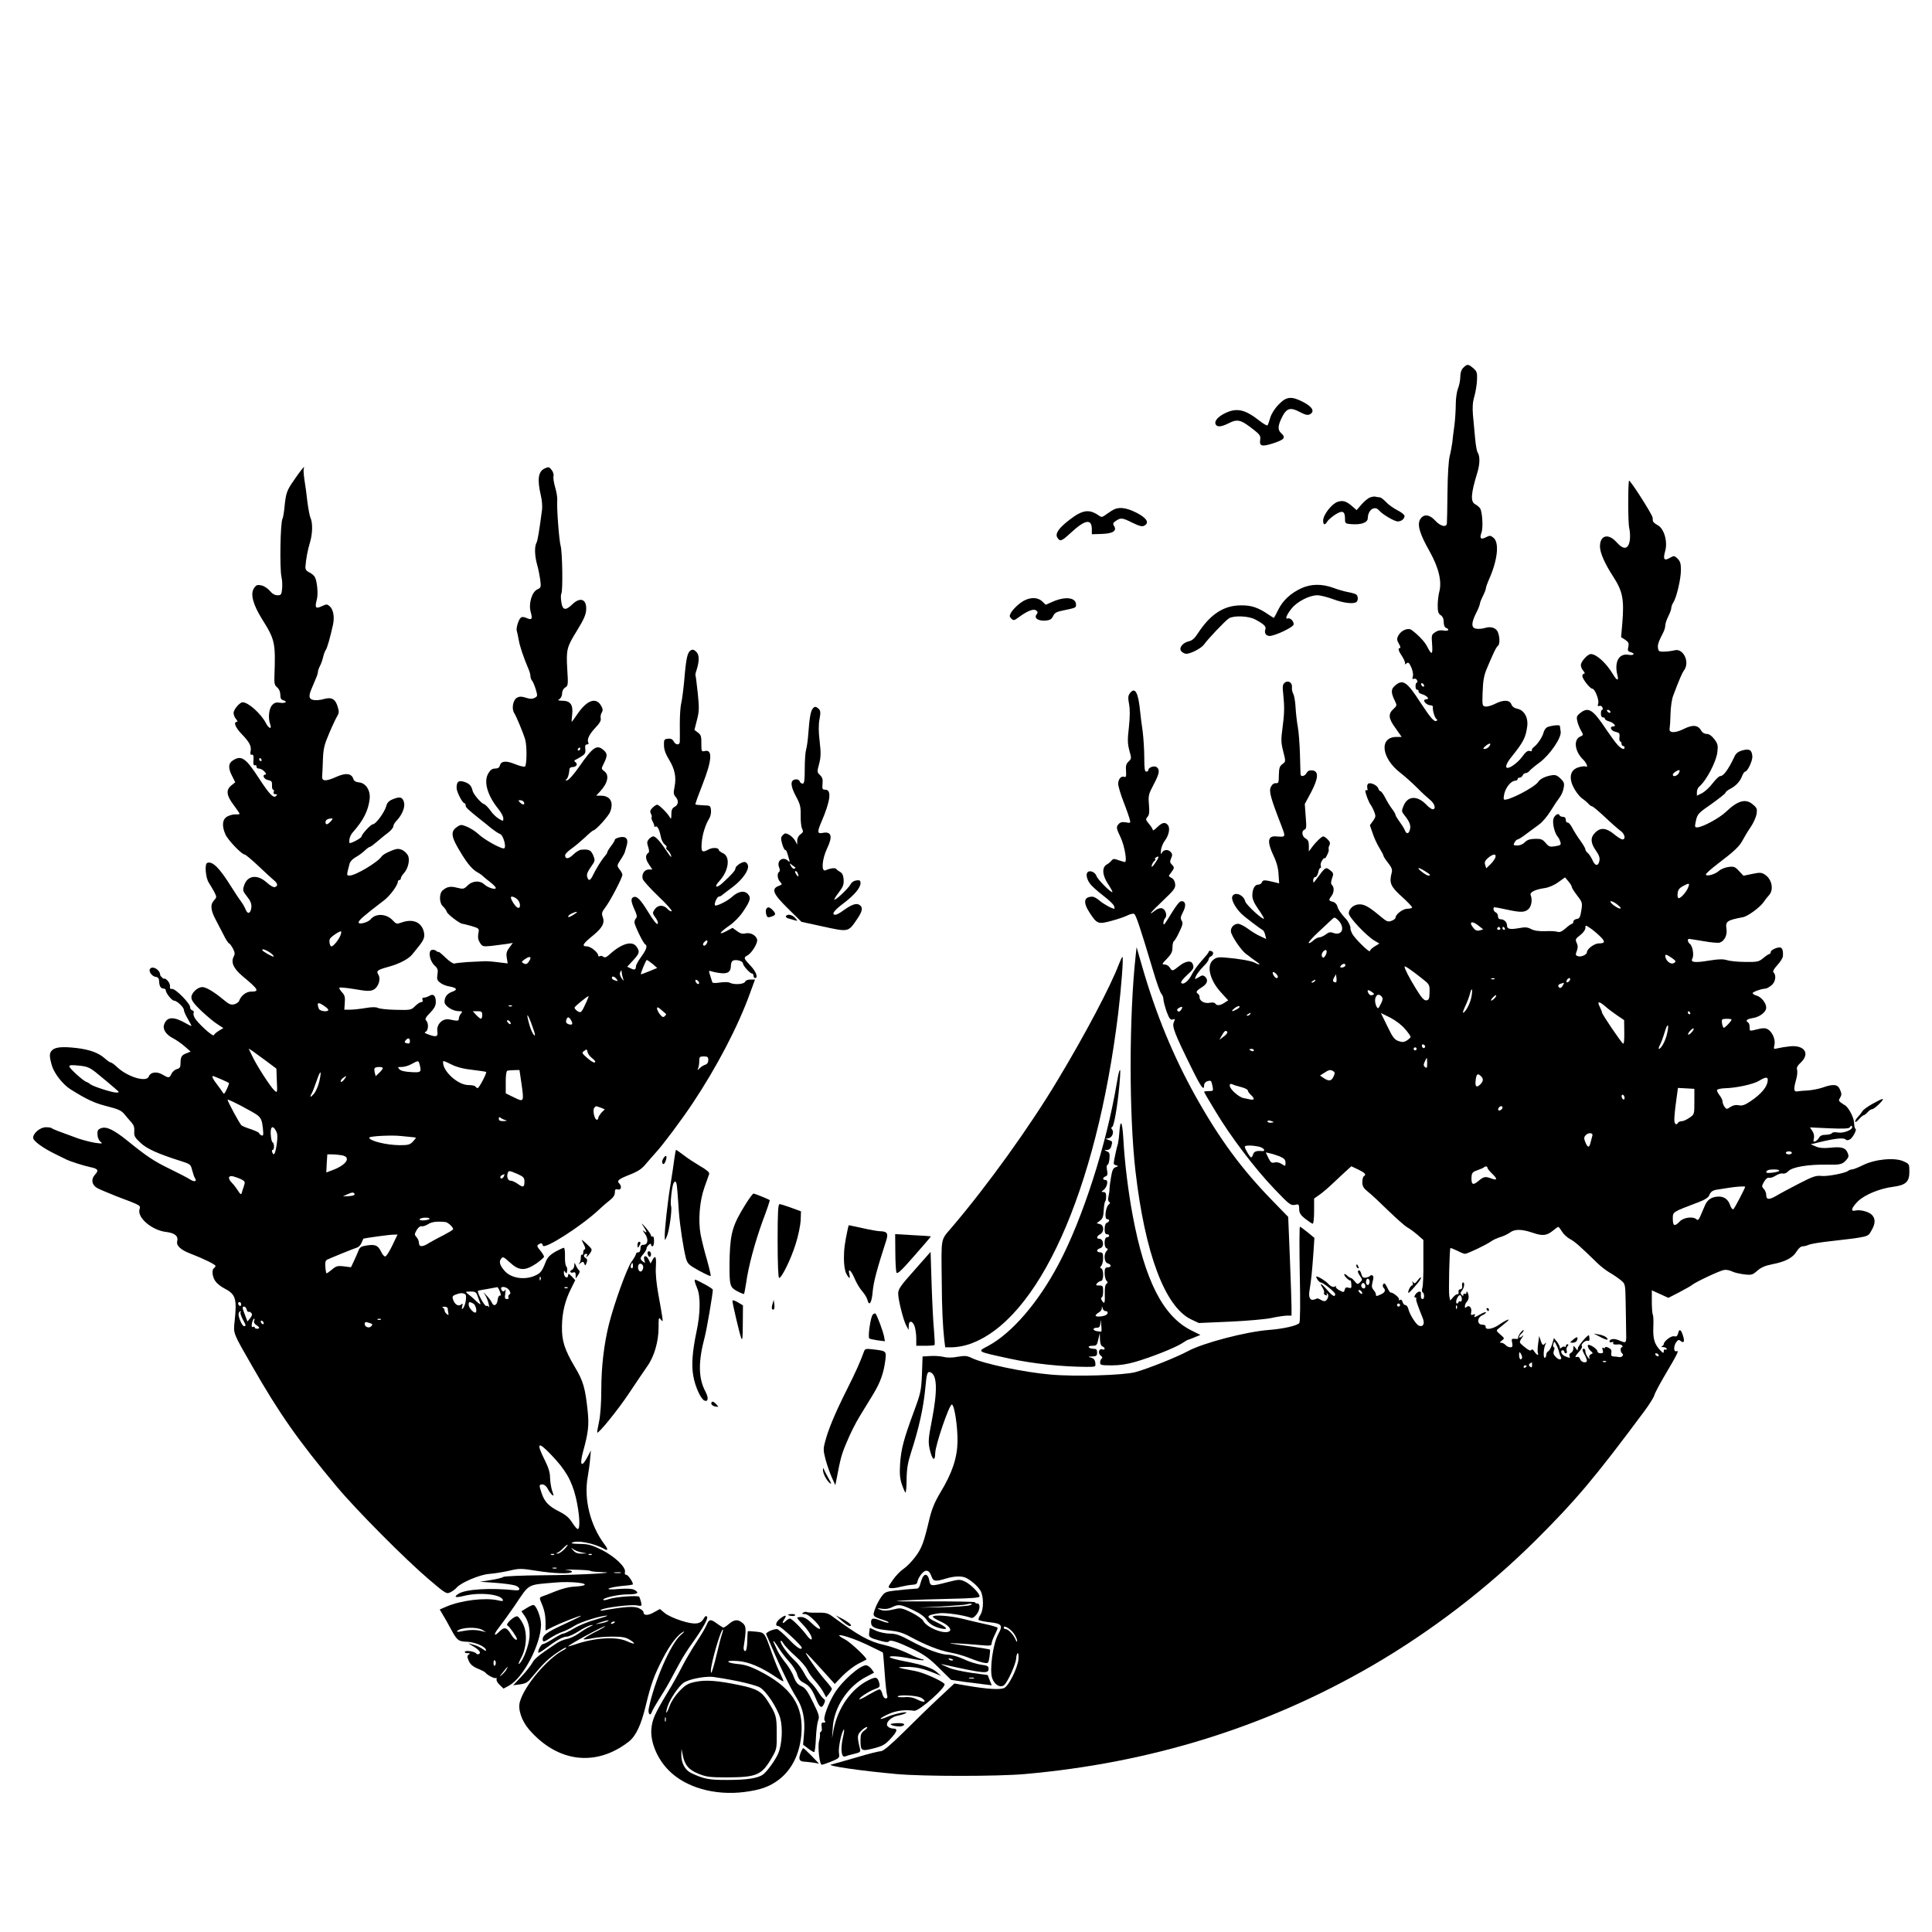<?xml version="1.0" standalone="no"?>
<!DOCTYPE svg PUBLIC "-//W3C//DTD SVG 20010904//EN"
 "http://www.w3.org/TR/2001/REC-SVG-20010904/DTD/svg10.dtd">
<svg version="1.0" xmlns="http://www.w3.org/2000/svg"
 width="1282pt" height="1282pt" viewBox="0 0 1282 1282"
 preserveAspectRatio="xMidYMid meet">

<g transform="translate(0,1282) scale(0.1,-0.1)"
fill="#000000" stroke="none">
<path d="M9710 10380 c-13 -13 -20 -33 -20 -60 0 -22 -7 -57 -15 -77 -8 -20
-15 -66 -15 -103 0 -38 -4 -102 -9 -142 -6 -40 -12 -91 -14 -113 -3 -22 -10
-62 -17 -90 -8 -29 -14 -129 -15 -240 -1 -104 -3 -198 -4 -207 -2 -30 -42 -21
-77 17 -38 42 -76 46 -99 11 -23 -35 -6 -96 61 -214 62 -111 83 -202 64 -271
-5 -20 -10 -60 -10 -88 0 -42 4 -55 20 -65 13 -9 20 -24 20 -46 0 -20 6 -35
15 -38 27 -11 16 -24 -15 -18 -20 4 -39 1 -56 -11 -25 -16 -26 -20 -21 -81 5
-70 -3 -73 -32 -16 -17 34 -57 76 -103 111 -24 18 -70 -1 -89 -36 -11 -21 -11
-29 3 -54 10 -16 13 -29 8 -29 -16 0 -11 -19 15 -57 13 -20 21 -41 18 -47 -4
-6 0 -5 9 1 13 11 18 7 33 -26 10 -23 14 -48 10 -60 -5 -16 -3 -19 8 -15 8 3
17 -2 20 -10 4 -9 3 -16 -2 -16 -5 0 -8 -11 -8 -25 0 -13 5 -23 11 -22 6 1 10
-4 9 -10 -2 -7 8 -15 22 -19 31 -8 55 -34 31 -34 -9 0 -16 -4 -16 -8 0 -14 24
-32 42 -32 11 0 18 -6 16 -12 -3 -19 12 -72 24 -79 6 -4 6 -9 1 -12 -15 -10
-39 17 -106 119 -93 144 -119 161 -174 111 -24 -22 -23 -46 4 -100 13 -27 13
-30 -11 -52 -36 -33 -33 -63 15 -128 l40 -57 -34 0 c-117 0 -102 -140 25 -238
30 -23 79 -67 111 -99 31 -32 71 -68 87 -81 30 -24 41 -62 17 -62 -7 0 -26 13
-41 29 -61 64 -124 61 -152 -5 -15 -35 -14 -39 5 -63 34 -42 44 -68 37 -95 -8
-32 -24 -33 -35 -3 -5 12 -21 37 -35 56 -14 19 -26 39 -26 44 0 6 -11 24 -24
41 -13 17 -33 50 -45 74 -12 23 -26 42 -31 42 -5 0 -11 8 -14 18 -7 21 -50 42
-67 32 -6 -5 -9 -17 -6 -29 3 -12 1 -19 -4 -15 -5 3 -9 1 -9 -4 0 -17 23 -77
35 -92 6 -8 17 -29 24 -47 11 -28 10 -35 -8 -60 l-21 -29 19 -55 c10 -31 31
-75 45 -97 14 -23 26 -46 26 -50 0 -5 14 -27 31 -48 23 -29 29 -45 24 -64 -18
-68 -8 -92 65 -158 39 -35 70 -68 70 -73 0 -5 -14 -9 -30 -9 -31 0 -80 -37
-80 -60 0 -6 -12 -15 -26 -20 -23 -9 -32 -6 -71 27 -75 63 -107 82 -140 82
-38 1 -73 -28 -73 -60 0 -25 116 -148 169 -180 l34 -20 -31 -19 c-18 -11 -32
-25 -32 -31 0 -15 -98 81 -116 113 -8 15 -13 31 -13 35 3 12 -12 46 -28 63
-37 40 -54 66 -59 87 -4 13 -16 26 -30 29 -28 7 -29 12 -9 38 18 24 19 58 4
73 -9 9 -8 20 0 45 11 29 10 35 -10 51 -33 26 -31 28 -97 -61 -17 -23 -18 -23
-18 -3 0 12 6 21 13 21 8 0 16 14 20 30 3 17 9 30 14 30 5 0 6 7 3 15 -3 8 1
24 10 37 9 12 16 18 16 13 0 -6 7 3 15 19 9 16 14 34 12 40 -3 6 0 19 5 28 6
13 3 23 -12 38 -11 11 -24 20 -29 20 -11 0 -51 -38 -76 -73 l-20 -27 0 37 c0
27 -5 40 -20 48 -25 13 -31 50 -10 59 14 5 15 18 9 88 l-6 83 42 78 c49 94 52
140 8 145 -19 2 -30 -3 -38 -17 -12 -23 -40 -28 -40 -8 -1 6 -2 66 -4 132 -2
66 -8 147 -14 180 -6 33 -13 92 -15 130 -2 39 -9 81 -16 92 -6 12 -10 31 -8
43 3 31 -26 48 -48 30 -14 -12 -16 -25 -10 -75 9 -88 8 -130 -5 -227 -10 -75
-10 -96 5 -154 17 -67 17 -68 -5 -84 -19 -14 -23 -27 -24 -73 0 -50 -3 -56
-20 -54 -13 1 -25 -8 -33 -25 -14 -28 -3 -70 71 -260 28 -75 29 -73 -38 -68
-54 4 -59 -35 -16 -127 21 -43 32 -84 34 -124 l4 -61 -27 7 c-70 17 -81 17
-87 1 -3 -9 -14 -16 -25 -16 -23 0 -39 -29 -39 -73 0 -23 12 -51 41 -92 22
-31 38 -59 36 -61 -9 -9 -118 92 -124 114 -11 47 -76 69 -87 30 -5 -23 23 -74
62 -112 22 -22 130 -103 141 -108 5 -2 13 -16 16 -31 l7 -28 -38 18 c-22 9
-59 32 -83 50 -24 18 -54 33 -66 33 -28 0 -51 -27 -47 -53 5 -30 68 -123 99
-146 15 -11 33 -24 38 -29 6 -4 21 -15 35 -25 28 -19 20 -23 -12 -6 -23 13
-110 28 -198 35 -44 4 -60 1 -79 -15 -47 -36 -24 -134 49 -214 l50 -55 -25
-16 c-28 -19 -51 -21 -61 -5 -4 6 -19 9 -36 5 -34 -7 -68 11 -68 36 0 9 -4 20
-10 23 -18 11 -11 22 25 44 37 22 45 50 20 71 -12 10 -20 9 -40 -4 -14 -9 -25
-14 -25 -11 0 15 26 53 56 83 19 18 34 39 34 46 0 8 7 16 15 20 8 3 15 12 15
21 0 15 -30 22 -30 8 0 -5 -21 -30 -46 -58 -25 -27 -54 -68 -65 -90 -21 -44
-56 -72 -70 -58 -6 6 9 26 36 51 46 42 50 49 39 76 -10 25 -48 19 -89 -14 -45
-36 -47 -36 -63 -10 -7 11 -22 20 -34 20 -20 0 -19 3 15 38 29 30 37 46 37 74
0 20 4 40 10 43 5 3 22 31 36 62 22 45 25 60 15 74 -9 15 -7 27 9 57 22 42 18
72 -9 72 -15 0 -32 -21 -98 -129 -18 -28 -22 -32 -23 -16 0 12 5 26 11 32 17
17 3 60 -21 66 -11 3 -30 -3 -44 -14 -55 -43 -32 -14 49 63 76 72 86 85 83
112 -2 19 -11 34 -25 41 -21 11 -21 11 -2 35 23 30 23 35 4 54 -12 12 -13 20
-4 40 9 20 9 29 -1 41 -17 20 -47 19 -59 -2 -9 -15 -10 -12 -7 15 1 18 13 47
25 63 28 37 37 85 20 105 -18 21 -37 17 -70 -15 -16 -16 -29 -25 -29 -19 0 5
-11 24 -25 40 -23 28 -24 32 -11 47 12 13 14 32 10 82 -5 60 -3 68 30 131 39
73 44 99 22 117 -16 13 -56 -1 -56 -19 0 -6 -6 -10 -14 -10 -10 0 -13 20 -13
93 0 50 -5 130 -11 177 -7 47 -14 103 -16 125 -12 127 -33 168 -66 128 -15
-19 -16 -30 -8 -75 7 -36 6 -85 -1 -153 -10 -83 -9 -109 3 -155 15 -52 14 -55
-5 -73 -16 -15 -20 -29 -17 -63 2 -35 0 -43 -11 -39 -21 8 -41 -14 -41 -46 0
-16 16 -70 36 -121 20 -51 38 -104 41 -117 6 -22 4 -24 -25 -18 -21 4 -36 2
-47 -9 -20 -21 -19 -28 12 -93 25 -54 44 -161 27 -161 -4 0 -23 6 -42 12 -28
11 -36 10 -46 -2 -6 -8 -20 -20 -31 -26 -35 -19 -31 -73 9 -132 19 -29 31 -52
27 -52 -14 0 -99 86 -105 107 -7 23 -39 39 -56 28 -16 -10 -11 -45 11 -76 11
-17 51 -52 87 -80 37 -28 70 -59 74 -70 4 -10 5 -19 2 -19 -15 0 -73 32 -98
54 -16 14 -37 26 -47 26 -58 0 -64 -38 -17 -109 48 -73 56 -75 145 -51 41 11
88 27 105 36 16 8 36 13 43 10 12 -4 39 -84 126 -375 23 -78 48 -149 56 -156
7 -8 13 -24 13 -36 0 -12 10 -48 21 -81 18 -48 25 -57 41 -53 16 6 17 4 7 -18
-13 -28 6 -77 113 -294 67 -137 88 -166 88 -124 0 11 9 23 21 26 25 8 27 6 35
-33 6 -31 5 -32 -25 -32 -17 0 -31 -2 -31 -5 0 -3 33 -59 73 -125 101 -170
266 -387 393 -519 98 -103 109 -111 136 -106 26 6 28 5 29 -27 0 -26 8 -40 41
-66 22 -17 44 -32 49 -32 5 0 9 38 9 83 l0 84 37 26 c20 14 62 50 92 79 31 29
70 66 87 81 l31 28 47 -22 c46 -23 54 -33 36 -44 -5 -3 -10 -21 -10 -40 0 -26
8 -39 36 -62 20 -15 81 -72 136 -126 55 -53 112 -104 126 -111 15 -8 45 -30
67 -49 l40 -35 0 -148 c1 -82 -2 -159 -7 -171 -4 -12 -3 -25 2 -28 13 -8 13
-45 0 -45 -10 0 -14 14 -11 37 3 20 -23 15 -37 -7 -9 -15 -9 -20 0 -20 6 0 9
-3 6 -6 -5 -5 6 -40 43 -131 15 -36 3 -60 -25 -50 -19 7 -61 73 -70 109 -3 16
-13 28 -20 28 -8 0 -16 9 -19 21 -4 13 -10 18 -18 13 -7 -4 -10 -3 -6 3 7 10
-41 49 -55 46 -3 -1 -14 14 -23 34 -13 26 -19 32 -26 22 -5 -8 -4 -18 1 -23
17 -17 11 -32 -15 -44 -32 -15 -35 -15 -35 0 0 6 -7 19 -16 29 -12 14 -13 24
-6 53 7 24 7 38 0 42 -6 4 -13 3 -17 -2 -3 -5 -16 -10 -28 -12 -17 -2 -24 3
-29 22 -3 14 -10 26 -15 26 -13 0 -11 -13 7 -39 15 -21 15 -24 0 -39 -16 -16
-19 -15 -36 5 -10 13 -22 23 -26 23 -4 0 -16 7 -26 17 -10 9 -18 12 -18 6 0
-12 35 -45 41 -39 2 2 5 -9 6 -25 2 -26 0 -29 -18 -24 -15 5 -22 2 -26 -13 -4
-18 -7 -19 -33 -5 -16 8 -28 19 -26 26 1 7 1 9 -1 5 -8 -14 -30 -8 -49 13 -17
19 -65 49 -79 49 -3 0 0 -9 7 -20 7 -11 17 -20 22 -20 16 0 95 -64 96 -77 0
-23 -18 -14 -53 27 -38 44 -56 53 -31 15 8 -13 13 -28 10 -34 -3 -5 1 -12 10
-15 10 -4 13 -2 8 6 -4 7 -3 8 4 4 12 -7 5 -37 -12 -48 -6 -4 -20 -1 -32 7
-12 8 -25 11 -28 8 -4 -4 -15 -7 -26 -8 -18 -2 -27 22 -21 58 12 74 17 122 26
247 l7 106 -45 37 c-25 20 -48 37 -51 37 -4 0 -4 -141 -1 -312 4 -190 3 -318
-3 -327 -12 -17 -107 -39 -202 -46 -154 -12 -439 -87 -538 -141 -74 -40 -264
-116 -348 -139 -80 -21 -401 -31 -564 -16 -175 15 -445 72 -522 110 -31 15
-45 16 -93 8 -36 -7 -70 -7 -93 -1 -21 5 -60 8 -88 6 l-52 -3 -4 -117 c-5
-109 -8 -126 -53 -247 -69 -187 -85 -249 -92 -346 -4 -66 -2 -97 11 -137 10
-29 21 -54 24 -56 4 -2 8 37 8 87 1 71 8 112 29 177 53 164 82 294 95 427 9
101 14 115 34 107 45 -17 48 -121 10 -317 -24 -123 -25 -145 -15 -192 17 -74
36 -88 37 -27 1 54 93 322 110 322 17 0 39 -144 38 -245 -2 -109 -35 -209
-114 -339 -37 -62 -56 -108 -72 -173 -38 -161 -51 -195 -93 -252 -23 -31 -58
-67 -79 -81 -21 -14 -53 -47 -72 -75 -33 -48 -34 -50 -13 -53 12 -2 42 2 66 9
25 6 59 12 76 13 24 1 33 6 35 21 2 12 13 34 26 50 28 34 52 29 67 -15 12 -34
25 -36 95 -15 59 18 112 19 140 2 37 -21 70 -51 89 -80 23 -36 24 -126 1 -162
-9 -14 -15 -29 -12 -34 3 -4 34 -11 68 -15 86 -9 95 -20 63 -78 -36 -64 -60
-239 -41 -294 15 -44 54 -66 79 -46 24 20 78 140 80 177 1 19 6 35 11 35 5 0
6 -20 4 -43 -7 -58 -63 -171 -93 -187 -26 -14 -111 -9 -251 15 l-81 14 -104
-97 c-57 -53 -161 -154 -232 -225 -86 -85 -136 -127 -151 -127 -12 0 -85 -18
-161 -41 -77 -22 -153 -44 -170 -48 -34 -8 200 -42 435 -63 178 -16 668 -16
850 0 838 74 1604 313 2303 718 394 229 767 515 1088 834 267 266 388 409 722
858 31 42 60 88 64 102 3 14 34 72 68 130 88 149 99 171 80 164 -20 -8 -21 35
-1 61 11 15 17 17 28 7 21 -17 28 -5 17 31 -13 44 -25 53 -33 22 -5 -21 -12
-26 -27 -22 -19 5 -69 -33 -69 -53 0 -4 -6 -11 -12 -13 -7 -3 -3 -6 10 -6 12
-1 22 -6 22 -12 0 -5 -4 -7 -10 -4 -5 3 -10 -2 -10 -12 0 -15 -4 -13 -25 9
-37 40 -47 75 -44 153 2 39 0 75 -3 81 -4 6 -7 45 -7 86 l0 76 55 -25 55 -25
72 37 c40 21 79 43 87 50 25 20 183 94 210 98 14 3 37 -2 52 -9 14 -8 51 -16
80 -20 51 -6 57 -4 89 24 25 22 53 34 99 43 86 16 137 43 162 85 12 20 28 34
40 34 10 0 27 4 37 9 9 5 57 14 106 20 309 36 287 31 314 77 26 44 27 78 2
103 -22 22 -80 36 -111 28 -32 -8 -24 19 18 61 44 44 146 86 235 97 83 11 107
33 107 99 0 52 -1 53 -39 70 -58 27 -190 14 -268 -25 -32 -16 -65 -29 -74 -29
-8 0 -19 -4 -25 -9 -17 -15 -138 -39 -179 -34 -34 4 -57 -4 -150 -52 -60 -31
-129 -68 -152 -82 -46 -26 -63 -24 -63 9 0 12 -7 29 -16 39 -15 16 -14 20 2
48 12 20 24 29 34 26 8 -3 28 4 43 14 16 10 37 17 47 14 10 -3 26 4 36 15 28
29 132 46 264 44 85 -2 99 2 128 39 10 13 10 22 1 42 -14 32 -41 39 -116 31
-40 -4 -69 -2 -93 8 l-35 15 50 12 c106 26 166 33 180 21 10 -8 18 -8 33 1 18
12 47 69 34 69 -4 0 -8 19 -9 41 -2 37 -40 107 -64 117 -3 1 -14 9 -24 16 -15
11 -15 16 -4 33 10 17 10 26 -1 52 -15 37 -43 40 -117 14 -26 -9 -70 -17 -98
-19 -27 -1 -59 -4 -69 -6 -24 -4 -25 16 -7 80 7 24 9 52 6 63 -5 14 2 28 24
48 64 60 25 118 -72 108 -28 -3 -65 -9 -81 -13 -27 -7 -28 -6 -21 24 7 36 -15
86 -46 103 -15 8 -33 8 -64 0 -57 -14 -55 -15 -55 13 0 14 -4 28 -10 31 -20
12 -9 23 28 29 49 7 92 40 92 70 0 31 -34 72 -65 80 -14 4 -25 11 -25 16 0 8
61 30 86 30 6 0 23 9 38 21 27 21 35 66 15 86 -7 7 0 22 25 49 20 22 36 48 37
59 2 31 -2 49 -13 56 -15 9 -68 -13 -68 -28 0 -7 -4 -13 -8 -13 -5 0 -23 -12
-41 -27 -30 -25 -39 -27 -120 -26 -49 0 -104 6 -122 12 -26 8 -55 7 -118 -3
-96 -16 -125 -12 -111 13 12 23 2 83 -16 97 -15 12 -19 34 -6 34 4 0 47 -7 95
-15 49 -9 97 -13 108 -10 33 11 52 51 45 93 -7 48 4 56 110 76 32 6 111 64
136 99 12 18 28 38 35 45 35 36 22 107 -25 138 -23 15 -33 16 -85 5 l-58 -12
-30 32 c-26 28 -34 31 -70 26 -23 -3 -51 -15 -63 -26 -25 -23 -86 -40 -86 -23
0 6 35 37 77 69 113 86 146 117 168 160 11 21 34 59 52 85 18 26 35 65 39 86
5 35 3 41 -26 65 -47 40 -100 24 -177 -50 -44 -42 -157 -103 -191 -103 -17 0
-17 4 -8 46 10 43 17 50 104 110 50 36 92 69 92 74 0 5 14 17 32 26 38 20 65
49 79 87 6 15 15 27 19 27 16 0 50 72 48 101 -3 43 -19 52 -66 40 -27 -8 -42
-19 -51 -38 -43 -91 -74 -133 -97 -133 -7 0 -29 -21 -49 -47 -20 -27 -52 -56
-71 -66 l-34 -17 0 24 c0 13 7 29 15 36 48 40 114 166 121 231 5 43 2 55 -21
85 -17 22 -34 34 -50 34 -14 0 -29 9 -35 20 -21 39 -56 43 -113 15 -60 -31
-104 -30 -98 0 2 11 5 56 6 100 1 44 9 98 18 120 41 109 59 150 73 169 38 55
-7 146 -64 131 -15 -4 -45 -8 -67 -9 -35 -1 -40 2 -43 23 -4 23 3 42 34 103 8
14 14 36 14 47 0 12 9 39 20 61 11 22 20 46 20 55 0 9 6 26 14 38 21 33 50
155 50 215 0 41 -4 57 -22 75 -22 21 -24 21 -52 5 -38 -22 -46 -9 -30 47 17
62 -8 148 -50 170 -17 9 -31 21 -32 28 0 6 -2 17 -2 23 -3 22 -154 259 -157
244 -7 -46 -6 -285 2 -313 5 -21 7 -58 4 -82 -10 -61 -41 -66 -88 -13 -56 63
-113 46 -110 -33 2 -41 33 -111 87 -194 64 -99 74 -151 61 -311 l-8 -92 27
-17 c22 -15 26 -23 21 -47 -6 -24 -3 -30 14 -35 34 -9 24 -24 -12 -18 -65 12
-97 -48 -74 -137 10 -38 -4 -35 -28 5 -45 76 -111 137 -149 137 -21 0 -66 -50
-66 -73 0 -11 7 -29 17 -39 9 -11 11 -18 5 -18 -7 0 -12 -7 -12 -16 0 -19 51
-84 66 -84 17 0 47 -75 39 -99 -5 -16 -3 -19 8 -15 8 3 17 -2 20 -10 4 -9 3
-16 -2 -16 -5 0 -8 -11 -8 -25 0 -15 5 -25 13 -25 8 0 14 -4 14 -10 0 -5 11
-12 25 -16 31 -8 55 -34 31 -34 -29 0 -17 -30 14 -36 25 -6 29 -10 26 -35 -2
-16 1 -29 5 -29 5 0 9 -7 9 -15 0 -8 5 -15 10 -15 6 0 10 -4 10 -10 0 -18 -21
-10 -46 17 -14 15 -46 59 -72 97 -92 139 -121 158 -176 115 -23 -18 -26 -26
-20 -52 3 -17 14 -45 24 -63 18 -31 18 -32 -5 -42 -46 -21 -35 -100 21 -153
22 -21 35 -57 16 -45 -5 3 -26 1 -46 -5 -43 -12 -61 -45 -50 -93 8 -38 46 -96
75 -116 12 -8 29 -23 38 -32 8 -10 20 -18 25 -18 5 0 44 -33 86 -72 42 -40 89
-81 103 -91 28 -19 37 -57 13 -57 -8 0 -33 16 -56 35 -51 42 -90 46 -125 10
-33 -32 -31 -68 4 -118 22 -31 28 -49 24 -69 -7 -38 -30 -35 -46 5 -8 17 -21
38 -30 46 -10 7 -17 19 -17 25 0 7 -15 32 -32 56 -18 24 -42 62 -54 85 -11 22
-26 39 -32 37 -7 -1 -12 7 -12 18 0 13 -7 20 -19 20 -11 0 -21 5 -23 11 -6 18
-36 -2 -41 -28 -6 -30 10 -92 28 -113 7 -8 16 -25 19 -37 6 -19 2 -22 -33 -28
-36 -6 -43 -4 -65 22 -20 24 -32 28 -70 27 -34 -1 -52 -7 -67 -22 -12 -13 -32
-22 -50 -22 -27 0 -29 2 -19 20 6 11 15 20 21 20 5 0 32 17 59 38 27 20 65 48
84 62 20 14 54 54 76 90 22 36 49 76 60 90 11 14 23 42 26 62 6 32 2 40 -22
63 -23 22 -34 25 -62 20 -40 -7 -73 -24 -85 -43 -24 -37 -205 -130 -227 -117
-4 3 -2 24 4 46 13 42 46 79 72 79 8 0 14 5 14 10 0 6 6 10 14 10 8 0 16 7 20
15 3 8 12 15 19 15 8 0 21 7 28 17 8 9 37 33 66 54 68 51 146 165 139 205 -2
16 -5 33 -5 37 -1 9 -54 4 -84 -8 -9 -4 -20 -19 -24 -34 -7 -30 -40 -80 -66
-99 -9 -7 -15 -17 -12 -22 3 -4 -4 -6 -14 -3 -14 4 -28 -7 -51 -39 -30 -41
-87 -81 -102 -72 -10 7 2 35 31 71 80 99 95 129 105 203 8 58 -20 108 -65 117
-20 4 -34 14 -40 29 -11 31 -54 32 -110 3 -22 -11 -50 -19 -62 -17 -21 3 -22
7 -19 93 3 83 9 116 33 170 4 11 19 45 33 76 13 31 29 60 35 63 14 9 14 56 1
90 -11 30 -48 42 -87 29 -16 -5 -40 -7 -55 -5 -36 4 -37 36 -3 104 14 27 25
55 25 62 0 6 9 29 20 51 11 22 20 45 20 52 0 7 9 32 19 55 58 128 72 247 31
280 -20 16 -24 16 -50 3 -34 -18 -44 -7 -29 32 11 30 6 133 -9 159 -5 8 -20
21 -33 28 -32 16 -29 69 12 203 20 63 21 116 3 143 -5 8 -12 51 -16 95 -4 44
-10 112 -14 151 -4 52 -2 87 10 126 8 30 16 78 17 108 2 47 -1 56 -25 77 -33
28 -40 29 -66 3z m-260 -2111 c0 -6 -4 -7 -10 -4 -5 3 -10 11 -10 16 0 6 5 7
10 4 6 -3 10 -11 10 -16z m1235 -169 c3 -5 2 -10 -4 -10 -5 0 -13 5 -16 10 -3
6 -2 10 4 10 5 0 13 -4 16 -10z m-805 -235 c-7 -8 -20 -15 -29 -15 -12 1 -11
5 8 21 26 22 41 18 21 -6z m1260 -175 c-11 -20 -40 -28 -40 -10 0 9 28 29 43
30 4 0 3 -9 -3 -20z m-1217 -559 c-3 -10 -17 -31 -33 -46 l-28 -27 -7 23 c-6
18 -1 28 19 46 33 28 56 30 49 4z m-2258 -38 c-17 -25 -25 -31 -23 -18 2 11
10 25 18 32 8 7 11 13 5 13 -5 0 -3 4 5 10 24 15 23 3 -5 -37z m1791 -54 c36
-22 41 -29 22 -29 -15 0 -78 49 -64 50 5 0 24 -9 42 -21z m974 -105 c0 -6 16
-31 36 -57 34 -44 35 -48 27 -99 -7 -44 -12 -54 -31 -56 -12 -2 -22 -10 -22
-18 0 -8 -4 -14 -9 -14 -4 0 -24 -13 -42 -30 -24 -21 -40 -28 -54 -23 -11 4
-48 6 -82 4 -41 -1 -72 3 -93 14 -24 13 -41 14 -82 6 -59 -10 -78 -6 -78 18 0
22 -19 41 -42 41 -11 0 -18 7 -18 20 0 11 -7 23 -15 26 -15 6 -21 34 -7 34 4
0 41 -7 82 -16 92 -20 119 -19 144 5 19 20 25 63 13 91 -9 19 30 38 93 47 27
4 63 19 90 39 l45 32 22 -26 c13 -15 23 -32 23 -38z m771 -5 c-11 -28 -47 -69
-62 -69 -6 0 -9 14 -7 31 2 24 11 36 37 50 41 22 45 20 32 -12z m-466 -114
c19 -15 24 -24 15 -24 -8 0 -28 11 -45 24 -19 16 -24 25 -15 25 8 0 29 -11 45
-25z m-1834 -132 c17 -43 -11 -70 -55 -53 -19 7 -30 4 -49 -11 -14 -10 -33
-19 -43 -19 -10 0 -28 -10 -41 -22 -13 -12 -26 -19 -29 -15 -4 3 26 37 66 74
40 37 80 75 89 83 14 14 18 14 34 0 11 -8 23 -25 28 -37z m912 -7 l29 -23 -24
-7 c-16 -4 -28 0 -40 15 -36 43 -11 53 35 15z m799 -64 c42 -39 41 -52 -3 -52
-29 0 -79 -37 -79 -59 0 -16 -39 -33 -59 -26 -16 5 -18 10 -8 35 8 21 8 35 -1
54 -10 22 -8 27 24 51 19 15 34 35 34 47 0 20 1 20 28 2 15 -9 44 -33 64 -52z
m-657 48 c3 -5 -1 -10 -10 -10 -9 0 -13 5 -10 10 3 6 8 10 10 10 2 0 7 -4 10
-10z m30 0 c3 -5 1 -10 -4 -10 -6 0 -11 5 -11 10 0 6 2 10 4 10 3 0 8 -4 11
-10z m-1187 -175 c-6 -13 -15 -22 -19 -19 -13 7 -11 28 3 42 18 18 28 4 16
-23z m2320 -43 c1 -5 -6 -12 -18 -15 -21 -5 -50 24 -50 51 0 10 8 9 32 -7 18
-11 34 -24 36 -29z m-2193 -33 c-4 -5 -13 -9 -22 -9 -13 0 -13 3 -3 15 13 15
35 11 25 -6z m506 -78 c55 -43 56 -44 55 -95 -1 -43 -4 -51 -21 -54 -15 -2
-32 16 -71 80 -46 75 -74 130 -74 144 0 8 44 -22 111 -75z m-963 27 c14 -14
16 -28 2 -28 -5 0 -14 9 -20 20 -12 22 -1 27 18 8z m398 -55 c-2 -3 -9 -2 -15
2 -8 4 -7 13 1 28 l13 22 3 -23 c2 -13 1 -26 -2 -29z m1051 21 c-3 -3 -12 -4
-19 -1 -8 3 -5 6 6 6 11 1 17 -2 13 -5z m501 -6 c-2 -6 -10 -14 -16 -16 -7 -2
-10 2 -6 12 7 18 28 22 22 4z m-1693 -8 c-3 -5 -12 -10 -18 -10 -7 0 -6 4 3
10 19 12 23 12 15 0z m1645 -30 c-6 -11 -15 -18 -21 -15 -15 10 -11 23 9 28 9
3 18 5 20 6 1 0 -2 -8 -8 -19z m-609 -87 c-11 -43 -39 -92 -53 -93 -3 0 4 21
17 48 12 26 26 63 30 82 5 19 10 29 13 22 2 -7 -1 -34 -7 -59z m-657 44 c17
-12 17 -14 3 -20 -11 -4 -21 1 -27 13 -12 23 -2 26 24 7z m65 -31 c8 -10 7
-21 -5 -45 -8 -17 -17 -31 -19 -31 -12 0 -25 43 -19 65 7 27 25 33 43 11z
m748 -11 c-23 -22 -33 -18 -12 5 10 11 20 18 23 16 2 -3 -3 -12 -11 -21z m735
-53 c18 -16 54 -43 79 -60 l46 -31 1 -81 c1 -50 -2 -79 -8 -75 -13 8 -140 195
-140 207 0 5 -7 22 -15 38 -19 38 -5 38 37 2z m-2443 -18 c-35 -20 -45 -17
-18 5 13 11 28 17 33 14 5 -3 -2 -12 -15 -19z m-371 -4 c-9 -13 -16 -16 -23
-9 -7 7 -5 13 5 19 24 15 31 11 18 -10z m3377 -20 c3 -5 1 -10 -4 -10 -6 0
-11 5 -11 10 0 6 2 10 4 10 3 0 8 -4 11 -10z m-2920 -10 c-3 -5 -12 -10 -18
-10 -7 0 -6 4 3 10 19 12 23 12 15 0z m1029 -99 c20 -23 36 -46 36 -51 0 -4
-11 -15 -24 -24 -20 -12 -31 -13 -56 -4 -27 9 -39 25 -74 98 l-43 88 63 -31
c36 -19 77 -50 98 -76z m2166 63 c0 -8 -43 -54 -51 -54 -9 0 -18 48 -11 55 7
7 62 6 62 -1z m-430 -101 c-11 -44 -38 -92 -52 -93 -4 0 -1 12 7 27 8 14 22
53 32 87 20 67 31 50 13 -21z m165 17 c-10 -11 -20 -18 -23 -15 -3 3 3 14 13
25 10 11 20 18 23 15 3 -3 -3 -14 -13 -25z m-3081 2 c3 -5 -8 -19 -24 -30
l-29 -22 17 30 c17 31 27 36 36 22z m1311 -91 c3 -5 1 -12 -4 -15 -5 -3 -11 1
-15 9 -6 16 9 21 19 6z m-55 -21 c0 -5 -4 -10 -10 -10 -5 0 -10 5 -10 10 0 6
5 10 10 10 6 0 10 -4 10 -10z m-1080 -10 c0 -5 -7 -7 -15 -4 -8 4 -15 8 -15
10 0 2 7 4 15 4 8 0 15 -4 15 -10z m1150 -86 c0 -30 -2 -34 -14 -25 -11 9 -11
17 -2 36 6 14 12 25 14 25 1 0 2 -16 2 -36z m-622 -53 c10 -6 11 -13 1 -34
-14 -31 -30 -34 -65 -11 l-25 17 28 18 c31 21 42 23 61 10z m980 -33 c16 -16
15 -33 -4 -52 -24 -25 -36 -19 -33 17 4 50 13 59 37 35z m1902 -22 c0 -45 -40
-94 -118 -146 -35 -23 -53 -29 -75 -24 -18 4 -37 0 -54 -11 -25 -17 -27 -17
-40 1 -7 10 -13 25 -13 35 0 9 -9 28 -21 43 -11 14 -18 30 -15 34 3 5 27 10
54 11 77 2 188 27 224 49 40 25 58 27 58 8z m-3492 -50 c23 -6 42 -16 42 -22
0 -6 9 -19 20 -29 26 -24 25 -36 -2 -31 -13 3 -34 7 -48 10 -32 7 -90 60 -90
82 0 12 5 14 18 9 9 -5 36 -13 60 -19z m3005 -96 c0 -85 0 -85 -33 -107 -18
-13 -41 -23 -51 -23 -10 0 -21 -4 -24 -10 -12 -20 -25 -9 -25 21 0 18 5 72 12
121 l12 89 54 -3 55 -3 0 -85z m-463 24 c0 -8 -4 -12 -10 -9 -5 3 -10 13 -10
21 0 8 5 12 10 9 6 -3 10 -13 10 -21z m-810 -63 c0 -12 -20 -25 -27 -18 -7 7
6 27 18 27 5 0 9 -4 9 -9z m-1520 -97 c0 -2 -9 -4 -20 -4 -11 0 -20 4 -20 9 0
5 9 7 20 4 11 -3 20 -7 20 -9z m3840 -34 c0 -19 -60 -41 -94 -35 -20 4 -36 2
-40 -4 -4 -6 -23 -11 -41 -11 -23 0 -38 -6 -44 -19 -6 -10 -17 -21 -26 -25
-12 -4 -14 0 -9 19 4 16 0 35 -10 50 l-16 24 129 -6 c91 -4 130 -2 135 6 9 14
16 14 16 1z m-1724 -57 c-3 -10 -8 -30 -12 -45 -8 -36 -19 -35 -34 2 -10 24
-10 33 0 45 18 22 53 20 46 -2z m-2212 -72 c33 -7 49 -32 19 -29 -37 3 -52 -3
-58 -22 -3 -11 -9 -20 -13 -20 -8 0 -42 57 -42 71 0 10 49 10 94 0z m3536 -41
c0 -5 -9 -10 -20 -10 -11 0 -20 5 -20 10 0 6 9 10 20 10 11 0 20 -4 20 -10z
m-3397 -24 c29 -13 37 -22 37 -41 0 -25 -1 -25 -25 -9 -15 10 -34 14 -48 10
-20 -5 -26 1 -41 31 l-17 36 28 -6 c15 -3 45 -13 66 -21z m1377 -75 c0 -5 14
-23 32 -40 36 -35 34 -46 -6 -31 -40 15 -51 13 -85 -16 -37 -31 -48 -26 -47
22 2 32 6 37 40 49 20 7 40 16 43 19 9 9 23 7 23 -3z m1936 -20 c-7 -10 -86
-20 -86 -10 0 13 15 19 52 19 22 0 37 -4 34 -9z m-226 -106 c0 -9 -71 -145
-78 -149 -6 -3 -15 8 -21 25 -13 39 -38 58 -73 59 -47 0 -77 -18 -94 -57 -9
-21 -23 -53 -31 -72 -11 -25 -17 -31 -26 -22 -21 21 -86 13 -111 -14 -34 -36
-46 -31 -46 18 0 47 -4 43 174 111 38 14 62 30 67 43 9 24 23 35 53 39 12 2
46 7 76 12 50 8 110 12 110 7z m-1215 -298 c11 -18 35 -39 53 -49 30 -15 66
-47 181 -159 20 -20 56 -48 81 -63 25 -14 58 -37 75 -51 29 -24 30 -25 32
-142 1 -65 3 -147 3 -183 2 -100 6 -96 -52 -72 -29 12 -58 7 -58 -10 0 -6 7
-7 16 -4 8 3 12 2 9 -4 -6 -10 6 -14 37 -11 9 1 19 -3 23 -9 3 -5 2 -10 -3
-10 -12 0 -10 -33 2 -41 14 -10 -2 -28 -22 -24 -9 2 -25 4 -36 4 -14 1 -17 7
-14 24 3 17 -2 26 -19 34 -14 7 -23 7 -23 1 0 -5 -5 -6 -11 -2 -8 4 -9 0 -4
-15 5 -17 2 -21 -14 -21 -12 0 -21 6 -21 13 0 12 -35 39 -57 43 -15 3 -5 -27
15 -43 13 -11 13 -13 -1 -19 -9 -3 -14 -13 -11 -22 5 -13 2 -13 -10 2 -9 11
-16 28 -16 38 0 10 -4 18 -10 18 -13 0 -12 -10 5 -40 8 -14 14 -31 15 -37 0
-22 -38 -14 -45 8 -4 13 -12 18 -21 15 -18 -7 -11 8 19 41 11 13 17 26 14 30
-11 10 23 42 38 36 9 -3 13 2 12 16 -1 12 -3 21 -4 21 -12 0 -73 -73 -73 -87
-1 -17 -2 -16 -15 1 -15 19 -15 19 -15 -2 0 -13 -7 -25 -16 -29 -8 -3 -13 -12
-10 -19 6 -17 5 -17 -28 -4 -25 9 -37 40 -16 40 6 0 10 -4 10 -10 0 -5 5 -10
11 -10 6 0 8 7 5 16 -4 9 -1 23 5 30 8 10 8 14 0 14 -6 0 -11 -5 -11 -12 0 -6
-3 -8 -7 -5 -3 4 -12 2 -20 -4 -10 -9 -13 -8 -13 1 0 6 -9 23 -19 37 l-20 24
-12 -41 c-7 -23 -19 -44 -26 -47 -7 -3 -13 -14 -13 -24 0 -10 -5 -19 -10 -19
-12 0 -7 70 6 92 6 11 4 11 -7 0 -11 -11 -16 -7 -25 20 l-11 33 -7 -53 c-4
-29 -4 -57 -1 -62 3 -6 2 -10 -2 -10 -5 0 -14 10 -22 21 -8 15 -15 18 -20 11
-5 -8 -20 -1 -44 19 -38 31 -38 31 -21 58 16 24 16 25 1 12 -9 -7 -17 -9 -17
-3 0 5 7 15 15 22 8 7 15 17 15 23 0 5 -9 -2 -21 -17 -11 -14 -18 -30 -15 -34
3 -5 -6 -8 -20 -6 -24 2 -26 0 -20 -27 4 -24 2 -29 -13 -29 -10 0 -24 7 -31
15 -7 8 -20 15 -28 15 -13 0 -12 3 4 15 18 14 18 15 -11 40 -26 22 -28 26 -14
37 8 7 31 25 50 41 42 34 10 24 -48 -16 -43 -28 -90 -34 -85 -9 1 7 -9 12 -23
12 -35 0 -35 46 0 62 14 6 25 15 25 19 0 5 -16 0 -35 -11 -41 -23 -49 -25 -39
-8 5 8 2 9 -11 5 -14 -6 -17 -3 -13 16 6 29 -14 51 -31 34 -8 -8 -11 -7 -11 5
0 9 6 23 13 30 8 7 13 23 12 36 -2 23 -15 44 -15 23 0 -7 -4 -9 -10 -6 -5 3
-10 1 -10 -6 0 -10 -3 -10 -12 -1 -8 8 -8 15 2 27 16 19 21 55 8 55 -5 0 -8
-10 -6 -22 2 -15 -2 -23 -12 -23 -9 0 -14 -8 -12 -18 2 -9 -1 -16 -6 -15 -6 2
-19 -7 -30 -20 l-19 -22 -6 28 c-6 29 1 313 7 320 2 2 22 -6 45 -17 22 -12 45
-21 52 -21 15 0 138 58 172 82 15 11 44 24 65 30 20 6 47 19 61 29 31 24 77
24 151 -1 67 -23 93 -20 136 15 16 13 31 24 34 24 3 0 14 -14 25 -32z m-1279
-343 c-4 -12 -10 -14 -17 -7 -5 5 -7 17 -3 27 4 12 10 14 17 7 5 -5 7 -17 3
-27z m-26 -20 c0 -16 -16 -19 -25 -4 -8 13 4 32 16 25 5 -4 9 -13 9 -21z m-25
-35 c11 -17 -1 -21 -15 -4 -8 9 -8 15 -2 15 6 0 14 -5 17 -11z m665 -50 c0
-11 -4 -18 -9 -15 -5 4 -11 0 -14 -6 -2 -7 -8 -10 -12 -6 -11 11 13 61 25 53
6 -3 10 -15 10 -26z m-410 -39 c0 -5 -4 -10 -10 -10 -5 0 -10 5 -10 10 0 6 5
10 10 10 6 0 10 -4 10 -10z m377 -22 c-3 -8 -6 -5 -6 6 -1 11 2 17 5 13 3 -3
4 -12 1 -19z m678 -289 c2 -10 7 -24 10 -29 14 -23 -8 -28 -29 -7 -18 17 -21
27 -15 45 5 12 5 22 0 22 -5 0 -7 10 -4 21 6 21 7 21 20 -5 8 -15 16 -36 18
-47z m-245 -36 c0 -7 -4 -13 -10 -13 -5 0 -10 12 -10 28 0 21 2 24 10 12 5 -8
10 -21 10 -27z m905 17 c3 -5 2 -10 -4 -10 -5 0 -13 5 -16 10 -3 6 -2 10 4 10
5 0 13 -4 16 -10z m-348 -46 c-3 -3 -12 -4 -19 -1 -8 3 -5 6 6 6 11 1 17 -2
13 -5z m-491 -23 c0 -16 -3 -17 -14 -9 -12 10 -7 19 13 28 1 0 1 -9 1 -19z
m-36 -5 c0 -3 -4 -8 -10 -11 -5 -3 -10 -1 -10 4 0 6 5 11 10 11 6 0 10 -2 10
-4z m-3402 -1776 c12 -18 22 -40 21 -49 0 -9 -4 -6 -10 9 -13 32 -49 70 -66
70 -7 0 -13 4 -13 10 0 19 45 -8 68 -40z"/>
<path d="M9865 4130 c3 -5 8 -10 11 -10 2 0 4 5 4 10 0 6 -5 10 -11 10 -5 0
-7 -4 -4 -10z"/>
<path d="M10614 3951 c46 -25 66 -27 46 -6 -9 8 -31 17 -50 20 l-35 6 39 -20z"/>
<path d="M10439 3931 c-24 -20 -24 -20 -3 -21 12 0 25 7 28 16 10 25 1 27 -25
5z"/>
<path d="M8484 10135 c-26 -26 -48 -62 -55 -87 -7 -24 -15 -46 -18 -50 -4 -4
-26 9 -51 28 -95 76 -151 89 -225 55 -50 -23 -78 -53 -69 -75 8 -21 36 -20 84
4 63 32 83 27 176 -47 35 -28 40 -37 36 -63 -6 -40 12 -45 79 -24 84 27 94 39
58 72 -23 22 -19 53 14 115 27 49 53 55 112 23 37 -19 52 -23 67 -15 34 18 17
49 -42 80 -80 42 -114 39 -166 -16z"/>
<path d="M1956 9641 c-55 -78 -59 -89 -70 -204 -3 -26 -8 -52 -11 -58 -15 -22
-20 -333 -7 -389 5 -19 6 -54 4 -77 -4 -39 -7 -43 -31 -43 -17 0 -35 10 -51
30 -14 16 -39 33 -57 36 -26 5 -34 2 -48 -20 -25 -38 -6 -108 55 -206 85 -135
89 -156 81 -375 -2 -50 1 -62 18 -76 13 -11 21 -29 21 -49 0 -23 5 -33 20 -37
32 -8 13 -22 -23 -16 -25 4 -37 0 -52 -17 -21 -23 -27 -86 -12 -127 13 -35
-10 -28 -28 8 -33 63 -117 139 -155 139 -19 0 -60 -48 -60 -71 0 -12 7 -31 17
-41 9 -11 11 -18 5 -18 -25 0 -10 -38 31 -80 53 -55 66 -81 60 -114 -4 -19 -2
-26 8 -24 10 2 13 -7 11 -35 -3 -27 0 -37 10 -35 7 2 12 -3 10 -9 -1 -7 6 -13
16 -13 11 0 27 -9 37 -20 10 -11 13 -20 7 -20 -25 0 -11 -31 16 -36 24 -5 28
-10 27 -35 -1 -16 2 -29 8 -29 5 0 7 -7 3 -15 -3 -10 1 -15 11 -15 13 0 14 -3
5 -12 -17 -17 -44 11 -110 112 -91 141 -120 161 -177 124 -31 -20 -32 -51 -4
-105 l20 -40 -25 -20 c-38 -30 -34 -67 14 -130 22 -30 40 -56 40 -59 0 -3 -12
-5 -27 -4 -16 1 -40 -6 -55 -14 -33 -19 -37 -61 -13 -117 14 -36 109 -135 128
-135 6 0 45 -33 87 -72 42 -40 89 -83 103 -95 30 -24 34 -41 12 -49 -9 -4 -31
8 -55 30 -62 56 -128 48 -150 -19 -11 -33 -9 -38 20 -75 23 -29 30 -48 28 -71
-4 -41 -25 -49 -38 -14 -6 15 -20 39 -31 54 -11 14 -40 58 -64 96 -80 128
-125 172 -160 159 -18 -7 -11 -99 11 -132 10 -15 26 -43 36 -61 17 -34 17 -35
-3 -57 -25 -27 -21 -65 14 -130 12 -23 35 -67 51 -98 15 -31 32 -56 36 -56 4
0 15 -15 25 -33 14 -26 15 -38 6 -54 -20 -39 -2 -79 58 -130 108 -90 115 -103
56 -103 -31 0 -66 -27 -78 -61 -3 -9 -18 -19 -32 -23 -23 -6 -36 0 -74 32 -61
51 -114 82 -138 82 -32 0 -73 -38 -73 -68 0 -20 17 -43 67 -91 38 -35 85 -75
107 -88 l38 -25 -30 -18 c-16 -10 -31 -23 -33 -29 -5 -14 -112 84 -128 117 -7
12 -9 27 -6 32 4 6 -1 13 -10 16 -8 4 -14 11 -13 18 5 22 -97 127 -121 124
-11 -2 -15 3 -13 18 1 11 -7 29 -18 39 -11 10 -20 15 -20 11 0 -8 -26 16 -27
24 0 35 -52 65 -68 40 -10 -16 13 -48 37 -52 17 -2 23 -10 24 -29 1 -33 11
-49 30 -49 8 0 14 -5 14 -11 0 -18 40 -69 55 -69 19 0 65 -44 65 -61 0 -8 11
-34 25 -58 14 -23 25 -45 25 -48 0 -3 -15 4 -32 14 -84 49 -129 48 -148 -3
-13 -32 10 -69 59 -94 20 -10 54 -34 76 -53 l40 -35 -27 -11 c-33 -12 -40 -24
-40 -66 0 -27 -5 -34 -24 -39 -14 -4 -30 -18 -36 -31 -14 -30 -18 -30 -61 -5
-38 22 -79 16 -90 -14 -16 -40 -142 -2 -212 65 -17 16 -35 29 -41 29 -5 0 -23
13 -40 28 -40 36 -101 58 -189 68 -89 10 -135 6 -157 -13 -22 -20 -22 -40 -3
-106 15 -50 73 -124 121 -154 109 -69 164 -94 245 -114 75 -19 94 -28 115 -53
14 -17 35 -42 47 -55 15 -17 20 -33 18 -59 -2 -30 3 -40 42 -76 43 -40 117
-73 272 -122 57 -18 61 -21 70 -59 6 -22 14 -46 19 -53 14 -22 -3 -27 -32 -9
-15 10 -74 41 -132 69 -106 51 -157 85 -285 189 -91 73 -138 95 -173 83 -22
-8 -27 -16 -25 -43 0 -18 9 -39 20 -47 16 -13 13 -14 -32 -8 -27 4 -79 17
-115 29 -127 46 -170 62 -177 69 -3 3 -21 6 -38 6 -38 0 -85 -39 -85 -70 0
-21 64 -68 151 -110 24 -12 55 -27 69 -34 26 -13 117 -42 160 -51 50 -10 57
-21 31 -49 -28 -30 -23 -66 11 -88 13 -8 73 -33 133 -57 171 -65 157 -58 150
-89 -12 -56 87 -137 178 -147 57 -7 81 -27 73 -61 -8 -29 23 -58 86 -82 86
-33 168 -73 168 -82 0 -5 -5 -12 -10 -15 -17 -11 -11 -61 11 -89 11 -15 37
-35 57 -45 76 -39 85 -68 69 -218 -9 -83 -13 -73 115 -296 182 -318 304 -492
562 -801 131 -157 457 -485 615 -619 111 -94 114 -96 141 -82 14 7 33 21 40
30 28 33 152 86 215 91 33 2 93 12 133 21 68 16 79 16 180 0 118 -19 228 -22
237 -8 3 6 -14 12 -37 14 -24 2 1 3 55 1 54 -1 101 -4 104 -8 4 -3 36 -7 72
-8 148 -3 -147 -20 -389 -21 -135 -1 -252 -6 -260 -11 -8 -6 -46 -15 -85 -21
l-70 -11 101 -7 c55 -4 115 -12 133 -18 34 -12 37 -35 5 -32 -170 18 -334 8
-382 -23 -35 -23 -20 -28 40 -13 102 25 243 10 255 -28 3 -8 -6 -9 -34 -2 -84
19 -243 0 -341 -42 l-44 -19 22 -38 c13 -20 36 -62 52 -92 41 -75 49 -82 104
-84 54 -2 119 -29 128 -52 4 -12 -1 -11 -22 4 -15 10 -36 21 -47 24 -11 3 -29
9 -40 12 -11 4 -4 -2 16 -13 46 -26 64 -47 48 -56 -6 -4 -14 -3 -18 2 -9 14
-69 24 -76 13 -3 -6 4 -10 17 -10 17 0 20 -2 9 -9 -12 -8 -12 -14 -1 -41 10
-23 26 -38 59 -52 25 -10 48 -22 51 -26 12 -17 61 -42 70 -37 5 3 7 0 5 -7 -3
-8 6 -25 20 -38 l26 -25 37 20 c94 51 212 276 212 405 0 49 -32 130 -51 130
-6 0 -27 -9 -45 -21 l-34 -21 21 -30 c30 -42 41 -108 28 -171 -13 -62 -42
-129 -63 -147 -9 -7 -4 8 10 35 38 68 45 167 15 228 -12 25 -29 48 -37 51 -19
7 -85 -53 -66 -61 12 -5 62 -76 62 -88 0 -16 -21 0 -39 30 -28 47 -44 51 -76
20 -40 -41 -42 -22 -3 27 19 24 65 88 103 143 102 151 78 137 272 154 99 9
232 -5 183 -20 -14 -4 -44 -7 -68 -8 -24 -1 -76 -14 -115 -30 -40 -16 -80 -32
-91 -35 -13 -4 -16 -11 -11 -24 27 -62 34 -94 35 -145 l0 -57 49 25 c53 26
182 77 187 73 1 -2 -52 -28 -117 -58 -116 -53 -144 -75 -137 -106 2 -11 14 -7
48 16 25 16 61 35 80 41 19 6 56 24 81 40 42 27 181 70 218 68 9 0 -24 -11
-73 -25 -49 -13 -115 -40 -146 -59 -32 -19 -64 -35 -72 -35 -8 0 -38 -16 -68
-35 -30 -19 -61 -35 -68 -35 -12 0 -37 -49 -29 -57 3 -2 24 11 48 29 70 53
115 78 140 78 14 0 48 16 78 35 29 19 65 37 79 40 24 4 23 3 -6 -10 -18 -8
-51 -29 -73 -45 -23 -16 -58 -33 -78 -36 -20 -4 -50 -16 -67 -28 -117 -78
-147 -102 -161 -129 -9 -17 -41 -58 -72 -91 l-56 -59 45 6 c33 4 51 13 68 34
84 101 110 127 168 169 36 25 67 44 70 41 3 -3 -5 -11 -18 -17 -106 -56 -258
-235 -288 -342 -15 -49 11 -127 61 -185 189 -218 443 -249 660 -81 48 37 83
110 114 240 35 144 55 200 112 310 48 94 99 160 137 180 12 5 4 -4 -17 -22
-66 -56 -177 -311 -212 -487 -7 -34 10 -55 20 -24 3 10 24 47 45 80 22 34 57
92 77 129 20 37 49 92 66 122 16 30 50 84 76 120 77 108 113 172 102 183 -6 6
-13 2 -20 -11 -22 -41 -60 -45 -149 -17 -45 14 -95 37 -112 52 l-31 26 -40
-22 c-40 -23 -69 -22 -69 1 0 7 -14 19 -32 27 -30 14 -91 10 -233 -15 -21 -4
-26 -2 -15 4 22 15 194 36 235 29 34 -6 35 -5 29 21 -4 15 -9 31 -12 36 -6 11
-158 0 -201 -15 -18 -6 -34 -9 -37 -6 -12 12 95 37 158 37 69 0 85 10 46 31
-14 7 -48 9 -102 5 -54 -5 -76 -3 -66 3 7 5 47 13 87 17 40 3 73 8 73 11 0 16
-33 63 -44 63 -9 0 -12 7 -9 18 8 32 -67 103 -153 147 -68 33 -89 39 -145 40
-37 0 -62 3 -55 7 31 21 149 -2 219 -42 22 -13 22 1 -1 31 -95 126 -139 301
-112 449 6 36 14 90 16 120 l5 55 -26 -49 c-38 -69 -50 -47 -25 45 34 123 39
173 30 262 -16 154 -29 202 -85 295 -69 116 -88 176 -86 271 1 90 20 170 60
249 l28 57 -23 25 c-18 18 -24 21 -24 9 0 -27 -26 -17 -28 10 -1 20 0 23 8 11
5 -8 10 -12 11 -7 5 26 4 33 -4 45 -6 7 -9 37 -8 67 1 30 -3 55 -7 55 -5 0
-31 -12 -57 -26 -33 -19 -51 -37 -62 -63 -26 -67 -35 -79 -73 -96 -69 -31
-159 -17 -201 31 -32 37 -39 60 -25 80 13 17 16 16 60 -24 60 -55 99 -57 174
-7 28 20 52 40 52 46 0 6 -12 25 -26 42 -20 23 -22 32 -12 38 19 13 26 11 30
-6 6 -31 252 126 368 234 24 23 59 53 77 67 22 17 33 33 33 51 0 20 4 24 20
20 22 -6 28 21 9 40 -18 18 -4 29 72 59 55 22 79 38 107 73 21 24 49 57 63 72
45 48 173 219 246 329 159 239 300 508 379 727 l34 93 -30 0 c-18 0 -33 -6
-36 -15 -7 -17 -74 -21 -102 -6 -9 5 -39 5 -65 1 -33 -5 -50 -4 -51 4 -2 6 -8
26 -14 44 -10 30 -9 33 6 27 9 -3 35 -9 59 -12 51 -7 73 7 73 49 0 16 6 31 15
34 22 9 65 -4 65 -19 0 -15 47 -67 60 -67 6 0 10 -7 10 -15 0 -8 5 -15 10 -15
23 0 7 44 -30 82 -45 48 -47 53 -22 67 31 16 72 84 66 107 -8 29 -46 48 -78
40 -19 -5 -35 0 -55 15 l-30 22 -41 -22 c-58 -30 -46 -9 20 37 32 22 70 61 91
93 50 74 54 94 30 118 -24 24 -63 16 -104 -21 -29 -27 -104 -64 -112 -56 -9 8
13 58 25 58 6 0 18 6 25 13 8 6 38 30 67 51 64 48 110 113 101 144 -3 12 -13
22 -22 22 -22 0 -61 -28 -61 -43 0 -13 -23 -39 -86 -97 -42 -38 -59 -27 -20
14 62 68 74 160 24 184 -16 7 -28 17 -28 21 0 16 -39 19 -66 5 -45 -24 -52
-19 -48 39 3 55 25 126 50 165 8 13 14 37 12 55 -3 31 -5 32 -51 33 -27 1 -50
4 -52 6 -3 2 19 62 47 133 63 160 68 235 14 221 -21 -5 -22 -2 -22 50 1 47 -3
58 -23 73 l-23 17 17 67 c15 58 15 81 5 179 -7 62 -13 114 -15 116 -2 2 1 18
7 35 20 63 19 103 -3 123 -15 14 -24 16 -37 7 -21 -13 -30 -56 -42 -203 -6
-63 -15 -130 -20 -149 -5 -19 -9 -79 -9 -135 1 -56 0 -109 0 -118 -1 -25 -28
-23 -41 3 -8 14 -19 19 -38 17 -25 -3 -27 -7 -26 -44 0 -28 11 -58 33 -94 39
-63 50 -118 37 -182 -8 -40 -7 -50 8 -67 21 -24 18 -53 -9 -66 -15 -8 -20 -21
-20 -49 0 -30 -2 -34 -10 -20 -15 28 -72 84 -84 84 -6 0 -20 -9 -31 -20 -16
-16 -18 -25 -11 -39 6 -10 8 -21 5 -24 -3 -3 0 -16 7 -29 7 -12 12 -27 11 -31
-1 -5 2 -6 7 -2 13 7 27 -20 36 -68 4 -21 16 -43 26 -51 10 -7 16 -16 11 -20
-4 -4 0 -13 9 -19 9 -7 19 -23 23 -37 4 -14 -8 -2 -28 29 -42 64 -75 101 -91
101 -7 0 -19 -8 -29 -18 -13 -16 -14 -24 -5 -51 7 -21 8 -36 2 -40 -22 -14
-21 -41 2 -75 l24 -36 -24 0 c-29 0 -49 -31 -40 -63 4 -12 50 -63 103 -114 53
-50 93 -95 89 -99 -4 -4 -16 2 -27 14 -28 30 -65 28 -86 -3 -15 -23 -15 -26 6
-55 14 -19 19 -35 13 -41 -5 -5 -30 26 -63 81 -52 85 -77 109 -100 95 -15 -9
-12 -31 11 -82 15 -32 18 -48 10 -56 -6 -6 -11 -18 -11 -27 0 -19 57 -137 70
-145 18 -11 11 -34 -25 -84 -19 -26 -35 -55 -35 -63 0 -23 -9 -27 -35 -14
l-23 11 39 42 c43 47 46 58 23 91 -29 42 -101 21 -183 -55 -18 -16 -28 -19
-38 -12 -6 6 -17 8 -23 4 -5 -3 -10 -2 -10 3 0 21 -50 62 -75 62 -38 0 -28 17
41 73 62 51 79 83 63 124 -8 21 -5 32 18 62 32 41 113 197 113 216 0 7 -8 23
-19 36 -18 24 -18 25 7 64 15 22 27 45 28 50 2 6 7 24 12 42 14 45 -3 66 -46
57 -17 -4 -32 -11 -32 -16 0 -5 -11 -24 -25 -42 -14 -18 -25 -37 -25 -41 0 -5
-8 -17 -17 -27 -21 -24 -57 -82 -78 -125 -18 -39 -30 -42 -39 -10 -4 15 4 35
25 64 29 41 29 43 15 78 -15 35 -29 41 -81 36 -11 -1 -34 -15 -51 -32 -31 -30
-54 -32 -54 -4 0 8 19 27 43 44 23 16 63 50 90 75 26 25 51 46 55 46 15 0 101
95 111 123 25 65 0 107 -63 107 l-30 0 26 28 c52 56 63 110 27 135 -19 14 -19
17 -6 43 28 56 29 71 6 93 -48 44 -72 28 -168 -110 -33 -47 -66 -85 -77 -87
-13 -2 -15 0 -7 5 11 8 20 37 22 71 1 6 10 12 20 12 26 0 37 20 20 32 -8 5
-10 11 -4 14 6 2 24 13 41 23 26 16 31 24 28 50 -3 23 0 31 12 31 8 0 12 5 9
11 -13 19 5 57 46 100 28 29 39 48 35 62 -2 11 0 28 7 38 8 13 8 24 -2 42 -33
63 -93 44 -157 -48 -20 -30 -39 -55 -40 -55 -2 0 0 23 3 50 7 63 -12 90 -66
90 -29 1 -33 3 -18 11 9 6 17 22 17 37 0 17 8 32 21 40 19 12 20 19 13 125 -7
126 -3 143 64 251 49 80 62 110 62 149 0 63 -42 75 -92 27 -45 -44 -65 -40
-73 14 -4 25 -4 50 0 57 11 16 7 279 -5 318 -10 35 -27 260 -22 304 1 16 -5
53 -14 83 -9 31 -14 64 -11 75 3 10 -3 29 -13 41 -15 20 -21 21 -44 10 -45
-20 -52 -72 -27 -180 7 -28 11 -71 8 -94 -19 -145 -29 -205 -37 -220 -14 -25
-12 -87 4 -144 8 -27 17 -73 21 -101 6 -50 5 -53 -19 -64 -37 -17 -60 -97 -44
-151 13 -46 7 -55 -28 -39 -19 8 -30 9 -39 1 -14 -12 -31 -68 -26 -85 2 -5 8
-32 13 -60 8 -46 31 -114 64 -192 8 -17 14 -40 14 -50 0 -10 5 -24 11 -30 5
-5 16 -31 24 -56 13 -45 13 -47 -7 -58 -16 -8 -30 -8 -58 1 -28 9 -42 9 -58 1
-28 -15 -39 -74 -19 -104 14 -22 59 -130 72 -174 13 -45 11 -175 -2 -180 -7
-3 -38 5 -67 17 -59 24 -91 20 -99 -10 -3 -14 -14 -20 -31 -20 -19 0 -32 -9
-45 -31 -33 -54 -8 -145 65 -236 19 -23 34 -51 34 -63 0 -21 0 -21 -30 -3 -17
10 -42 34 -56 55 -15 21 -34 40 -44 43 -19 6 -70 67 -74 88 -7 32 -21 47 -53
58 -40 13 -53 3 -53 -40 0 -25 39 -101 52 -101 4 0 8 -6 8 -14 0 -14 12 -25
94 -91 21 -16 56 -44 77 -62 22 -17 47 -34 57 -37 23 -8 46 -96 25 -96 -25 0
-130 59 -167 94 -20 19 -55 41 -77 50 -36 15 -42 15 -64 0 -49 -32 -43 -67 30
-184 40 -65 73 -103 106 -120 13 -7 30 -19 37 -27 8 -7 29 -25 48 -39 19 -15
34 -31 34 -36 0 -15 -52 1 -76 23 -29 28 -79 25 -111 -7 -24 -24 -29 -25 -69
-15 -45 12 -68 7 -96 -17 -25 -21 -24 -84 2 -107 11 -10 22 -26 25 -36 6 -17
87 -79 104 -79 4 0 31 -7 60 -15 52 -16 52 -16 45 -51 -4 -24 -1 -42 11 -60
16 -25 20 -26 75 -21 33 4 78 10 101 13 l42 7 -23 -31 c-18 -24 -22 -39 -17
-68 l6 -37 -67 8 c-37 5 -80 8 -97 6 -16 -1 -63 -3 -103 -5 -40 -3 -79 -7 -87
-10 -7 -2 -34 15 -59 40 -25 24 -46 41 -46 38 0 -4 -7 -1 -15 6 -8 7 -22 9
-31 6 -24 -9 -12 -73 19 -102 22 -20 25 -30 20 -60 -5 -31 -2 -40 18 -55 13
-11 41 -22 62 -25 49 -9 56 -22 18 -35 -34 -12 -51 -35 -51 -68 0 -26 54 -61
94 -61 25 0 27 -2 15 -16 -8 -9 -14 -24 -14 -33 0 -17 -9 -17 -62 -6 -44 10
-87 -31 -81 -77 6 -37 -6 -42 -55 -24 -28 9 -34 15 -23 19 19 8 22 57 4 75 -9
9 -4 21 26 51 26 27 38 47 38 70 1 42 -16 60 -42 43 -11 -6 -27 -12 -36 -12
-10 0 -14 -5 -10 -15 3 -9 0 -15 -9 -15 -8 0 -26 -12 -41 -27 -26 -26 -30 -26
-127 -24 -56 1 -110 7 -120 13 -13 6 -39 6 -81 -1 -35 -6 -80 -11 -102 -11
l-39 0 3 46 c3 37 0 50 -19 70 -12 13 -20 27 -16 30 3 3 49 -1 102 -10 79 -14
101 -14 123 -4 33 16 51 71 33 100 -16 26 -7 32 69 53 72 20 132 52 156 82 10
13 31 38 45 56 35 44 41 65 29 103 -19 58 -75 78 -146 52 -31 -11 -35 -10 -58
15 -41 44 -113 48 -146 7 -17 -21 -80 -38 -80 -21 0 14 32 42 168 146 39 29
92 101 92 124 0 6 5 11 10 11 6 0 10 5 10 12 0 6 9 21 19 32 31 33 44 96 26
123 -20 30 -51 45 -78 38 -39 -11 -86 -35 -94 -48 -25 -38 -173 -127 -213
-127 -21 0 -21 0 0 79 3 13 21 32 39 42 19 10 46 30 61 44 14 14 30 25 34 25
5 0 25 15 46 33 20 17 53 45 74 60 20 15 36 35 36 43 0 8 9 25 21 37 38 40 59
92 50 123 -9 35 -27 40 -75 20 -25 -10 -37 -23 -42 -43 -11 -42 -70 -123 -90
-123 -13 0 -74 -66 -74 -80 0 -12 -80 -53 -81 -43 -4 24 5 51 25 73 68 77 100
141 109 217 7 57 -25 107 -70 111 -22 2 -34 10 -38 23 -12 38 -51 42 -115 13
-69 -31 -96 -29 -92 6 1 14 4 63 5 110 3 73 9 98 42 175 21 50 45 100 53 113
12 19 13 30 3 62 -15 52 -41 66 -93 51 -22 -7 -52 -9 -68 -6 -31 7 -34 25 -10
80 7 17 19 44 26 62 8 17 14 37 14 45 0 7 6 25 14 40 8 15 17 42 21 60 4 18
12 38 17 45 9 11 29 82 48 168 11 51 2 100 -21 121 -18 16 -22 16 -54 1 -40
-19 -47 -10 -33 42 11 37 3 122 -12 151 -6 11 -22 25 -38 32 -20 10 -26 20
-25 38 4 51 14 107 30 160 18 59 19 132 3 165 -5 11 -14 58 -20 105 -5 47 -14
114 -20 148 -5 35 -7 68 -4 73 3 5 3 9 0 9 -2 0 -30 -35 -60 -79z m1894 -1791
c0 -5 -5 -10 -11 -10 -5 0 -7 5 -4 10 3 6 8 10 11 10 2 0 4 -4 4 -10z m-2115
-70 c3 -5 1 -10 -4 -10 -6 0 -11 5 -11 10 0 6 2 10 4 10 3 0 8 -4 11 -10z
m1740 -281 c12 -19 -5 -23 -22 -6 -16 16 -16 17 -1 17 9 0 20 -5 23 -11z
m-1280 -129 c-21 -23 -35 -26 -35 -6 0 15 14 24 39 25 11 1 10 -4 -4 -19z
m1237 -517 c23 -20 25 -65 3 -56 -14 5 -45 52 -45 68 0 11 24 4 42 -12z m388
-93 c-33 -23 -50 -30 -50 -22 0 5 10 14 23 20 28 14 47 15 27 2z m-1561 -147
c-11 -29 -47 -73 -60 -73 -9 0 -17 32 -11 48 4 13 60 52 74 52 4 0 3 -12 -3
-27z m2431 -53 c-6 -11 -15 -18 -21 -14 -6 4 -6 11 2 20 17 21 31 17 19 -6z
m-2898 -61 c16 -12 27 -23 24 -26 -5 -5 -76 35 -76 43 0 10 24 2 52 -17z
m1728 -37 c0 -5 -6 -16 -13 -26 -11 -14 -18 -16 -32 -9 -16 9 -16 11 6 27 26
18 39 20 39 8z m810 -38 l31 -27 -53 -22 c-29 -12 -54 -21 -55 -20 -5 2 33 95
39 95 3 0 21 -12 38 -26z m-204 -61 c1 -10 5 -27 9 -38 6 -17 5 -16 -10 3 -9
13 -14 29 -11 37 7 20 12 19 12 -2z m-36 -38 c14 -16 10 -18 -14 -9 -9 3 -16
10 -16 15 0 14 16 11 30 -6z m548 -23 c6 -18 -15 -14 -22 4 -4 10 -1 14 6 12
6 -2 14 -10 16 -16z m-746 -129 c-34 -74 -36 -77 -61 -62 -11 8 -20 18 -18 24
3 9 84 75 92 75 2 0 -4 -17 -13 -37z m-1714 -52 c6 -18 -55 -13 -62 5 -15 39
-7 47 26 25 18 -11 34 -25 36 -30z m1219 23 c-3 -3 -12 -4 -19 -1 -8 3 -5 6 6
6 11 1 17 -2 13 -5z m1022 -52 c3 -1 -1 -8 -8 -15 -10 -9 -16 -7 -32 12 -10
13 -19 30 -19 39 0 12 6 10 28 -9 15 -13 29 -25 31 -27z m-1219 -7 c0 -14 -4
-25 -8 -25 -5 0 -19 11 -32 25 l-23 25 31 0 c27 0 32 -4 32 -25z m334 -79 c17
-46 20 -64 10 -55 -7 6 -21 34 -29 62 -28 96 -16 92 19 -7z m256 43 c14 -25 8
-33 -18 -25 -14 5 -18 13 -15 26 7 26 19 25 33 -1z m-405 -10 c11 -17 -1 -21
-15 -4 -8 9 -8 15 -2 15 6 0 14 -5 17 -11z m-665 -128 c0 -14 -5 -18 -20 -14
-16 4 -18 8 -9 19 16 20 29 17 29 -5z m-954 -131 l68 -51 3 -81 c4 -81 3 -82
-17 -63 -26 24 -118 166 -147 229 l-23 48 24 -15 c13 -9 54 -39 92 -67z m2160
21 c13 -10 24 -22 24 -25 0 -14 -22 -4 -56 26 -34 30 -35 33 -17 45 16 12 18
12 21 -6 2 -11 14 -29 28 -40z m774 -15 c0 -16 -7 -27 -20 -31 -11 -3 -28 -14
-37 -23 -16 -16 -16 -16 -10 1 4 10 7 32 7 48 0 26 4 29 30 29 25 0 30 -4 30
-24z m-1916 -28 c14 -53 10 -56 -55 -52 -40 2 -68 8 -78 18 -14 15 -13 16 14
16 17 0 46 8 65 19 46 25 47 25 54 -1z m213 -2 c31 -16 79 -29 137 -35 49 -6
90 -12 92 -14 6 -6 -47 -107 -56 -107 -5 0 -12 5 -15 10 -3 6 -24 10 -47 10
-68 0 -168 89 -168 150 0 14 1 13 57 -14z m-2361 -52 c27 -22 60 -50 74 -61
14 -12 39 -33 55 -47 28 -24 29 -25 8 -26 -29 0 -153 40 -173 55 -8 7 -20 14
-27 16 -21 7 -113 90 -113 103 0 9 17 10 63 5 54 -5 71 -12 113 -45z m1904 28
c0 -5 -11 -19 -24 -31 l-23 -22 -6 22 c-3 12 -4 26 -1 31 7 10 54 11 54 0z
m920 -100 c18 -125 17 -127 -49 -94 l-55 27 0 73 c-1 39 4 74 9 76 6 3 26 5
46 5 l36 1 13 -88z m-1341 13 c-7 -31 -23 -68 -36 -83 -24 -28 -30 -25 -13 6
5 9 19 45 31 80 26 76 35 74 18 -3z m-653 14 c27 -12 51 -23 53 -25 2 -2 -4
-20 -14 -41 -16 -34 -19 -36 -29 -19 -6 10 -23 34 -38 53 -25 32 -35 53 -24
53 2 0 25 -10 52 -21z m817 -3 c-10 -13 -20 -19 -22 -13 -2 5 4 16 15 24 26
19 27 16 7 -11z m-572 -238 c21 -18 28 -35 33 -80 5 -49 4 -57 -9 -52 -8 4
-15 10 -15 14 0 5 -24 16 -52 26 -29 9 -59 21 -66 27 -11 9 -92 158 -92 170 0
8 178 -85 201 -105z m2275 52 l27 -11 -22 -22 c-11 -13 -21 -29 -21 -35 0 -7
-4 -12 -10 -12 -15 0 -29 63 -17 78 11 15 9 14 43 2z m-631 -83 c13 -3 9 -5
-12 -6 -24 -1 -33 3 -33 15 0 12 3 14 13 6 6 -5 21 -12 32 -15z m-1523 -72
c10 -19 11 -40 4 -90 -10 -64 -19 -79 -30 -50 -3 8 -1 15 4 15 5 0 9 11 8 25
-1 14 -5 25 -9 25 -4 0 -9 17 -11 38 -8 63 10 83 34 37z m898 -40 c14 -1 27
-3 29 -4 3 0 -6 -12 -19 -26 -20 -21 -31 -24 -89 -24 -89 1 -201 29 -201 50 0
10 147 18 210 11 25 -3 56 -6 70 -7z m-461 -121 c65 -13 29 -66 -69 -101 -19
-7 -35 -13 -35 -13 0 0 2 27 3 60 l4 60 33 0 c18 0 47 -3 64 -6z m1165 -124
c39 -18 46 -25 46 -49 0 -40 -8 -43 -44 -17 -17 12 -38 22 -46 21 -18 -1 -29
23 -22 47 6 23 9 22 66 -2z m-90 -15 c-7 -16 -24 -21 -24 -6 0 8 7 13 27 20 1
1 0 -6 -3 -14z m-1742 -21 c24 -13 26 -16 16 -46 -6 -18 -13 -39 -15 -47 -3
-10 -10 -4 -23 17 -11 17 -28 40 -40 52 -30 30 -27 52 8 44 15 -4 39 -13 54
-20z m751 -99 c1 -6 -16 -11 -38 -12 l-40 -2 30 14 c32 15 45 15 48 0z m497
-162 c0 -5 -16 -9 -36 -11 -21 -1 -33 2 -29 8 7 12 65 14 65 3z m106 -22 c18
-2 56 -39 50 -49 -3 -5 -34 -23 -68 -41 -35 -17 -76 -40 -93 -50 -41 -27 -65
-26 -65 1 0 12 -7 29 -16 39 -15 16 -14 20 1 47 11 18 24 28 34 25 9 -2 28 5
42 14 23 15 58 20 115 14z m-352 -154 c-19 -40 -40 -73 -47 -74 -6 -2 -19 11
-27 29 -21 44 -39 52 -94 44 -39 -6 -49 -12 -57 -34 -6 -15 -19 -46 -30 -69
l-20 -42 -48 6 c-41 5 -51 2 -79 -22 -18 -15 -34 -26 -36 -24 -2 2 -6 22 -7
43 -3 27 1 41 11 47 16 8 174 73 203 82 9 4 22 18 27 32 5 14 11 25 12 26 20
5 171 26 195 26 l31 1 -34 -71z m983 -229 c-3 -8 -6 -5 -6 6 -1 11 2 17 5 13
3 -3 4 -12 1 -19z m-270 -78 c8 -22 8 -29 0 -27 -7 1 -13 -13 -15 -30 -4 -36
-28 -45 -39 -15 -4 9 -18 28 -31 42 l-24 25 15 -25 c8 -14 17 -38 20 -55 4
-16 4 -25 1 -18 -3 7 -11 10 -17 7 -11 -4 -64 93 -55 101 1 1 30 7 63 12 33 6
62 11 65 12 3 0 11 -12 17 -29z m62 9 c10 -17 10 -23 1 -29 -7 -4 -9 -13 -6
-19 4 -6 0 -11 -10 -11 -14 0 -16 7 -11 38 3 20 3 31 0 25 -6 -17 -20 -16 -27
2 -9 24 37 18 53 -6z m388 15 c-3 -3 -12 -4 -19 -1 -8 3 -5 6 6 6 11 1 17 -2
13 -5z m-599 -51 c5 -16 14 -37 18 -48 6 -15 -1 -12 -27 12 -18 18 -43 39 -54
47 -19 15 -18 15 17 16 30 0 38 -4 46 -27z m-81 9 c13 -8 2 -77 -16 -95 -7 -7
-8 -2 -4 14 5 20 4 22 -8 12 -18 -14 -43 2 -53 35 -6 17 -3 24 16 31 29 12 50
13 65 3z m-1487 -68 c0 -8 -4 -12 -10 -9 -5 3 -10 10 -10 16 0 5 5 9 10 9 6 0
10 -7 10 -16z m1541 6 c17 -10 28 -60 12 -60 -14 0 -43 34 -43 52 0 21 4 22
31 8z m-1504 -40 c3 -11 9 -18 13 -15 4 3 12 -1 18 -8 7 -8 5 -18 -8 -34 l-18
-22 -16 42 c-19 50 -20 57 -5 57 6 0 13 -9 16 -20z m1334 8 c0 -7 2 -21 4 -31
3 -15 1 -16 -11 -6 -8 6 -14 17 -14 24 0 8 -6 16 -12 18 -7 3 -3 6 10 6 12 1
22 -5 23 -11z m-1375 -26 c-3 -5 4 -25 14 -45 23 -42 24 -47 9 -47 -13 0 -42
69 -35 86 3 8 8 14 11 14 4 0 4 -4 1 -8z m90 -57 c-3 -9 3 -20 14 -27 24 -15
26 -25 5 -25 -8 0 -15 4 -15 9 0 5 -4 6 -10 3 -5 -3 -10 0 -10 9 0 18 10 46
17 46 3 0 3 -7 -1 -15z m841 9 c-3 -3 -12 -4 -19 -1 -8 3 -5 6 6 6 11 1 17 -2
13 -5z m-777 -25 c0 -6 -4 -7 -10 -4 -5 3 -10 11 -10 16 0 6 5 7 10 4 6 -3 10
-11 10 -16z m719 -5 c3 -3 0 -9 -6 -15 -15 -15 -43 -4 -43 16 0 12 6 15 23 9
12 -3 24 -8 26 -10z m1188 -867 c95 -99 136 -169 164 -283 24 -103 31 -205 14
-210 -5 -2 -22 17 -37 41 -20 32 -42 52 -85 74 -70 35 -98 63 -118 120 -19 56
-19 61 5 61 11 0 26 -12 34 -28 8 -16 21 -34 29 -41 13 -10 13 -7 1 26 -7 21
-13 60 -14 86 0 35 -10 68 -35 118 -59 118 -46 128 42 36z m88 -627 c-16 -16
-36 -30 -44 -29 -14 0 -14 1 -1 6 8 3 25 17 37 30 12 12 25 23 29 23 4 0 -5
-13 -21 -30z m113 -21 l37 -7 -36 -1 c-26 -1 -41 5 -55 21 -17 20 -17 21 -1 9
10 -8 35 -18 55 -22z m-181 -15 c-3 -3 -12 -4 -19 -1 -8 3 -5 6 6 6 11 1 17
-2 13 -5z m250 0 c-3 -3 -12 -4 -19 -1 -8 3 -5 6 6 6 11 1 17 -2 13 -5z m-234
-91 c-7 -2 -19 -2 -25 0 -7 3 -2 5 12 5 14 0 19 -2 13 -5z m425 -30 c-10 -2
-28 -2 -40 0 -13 2 -5 4 17 4 22 1 32 -1 23 -4z m-88 -322 c-8 -5 -31 -11 -50
-14 -35 -6 -35 -6 5 8 46 15 67 18 45 6z m50 -5 c0 -2 -7 -7 -16 -10 -8 -3
-12 -2 -9 4 6 10 25 14 25 6z m-134 -67 c-43 -22 -76 -43 -73 -46 3 -3 29 0
57 6 28 6 88 11 133 11 65 0 89 -4 116 -21 46 -28 34 -34 -20 -9 -72 32 -215
23 -346 -23 -24 -8 -43 -13 -43 -12 0 9 229 134 245 134 6 0 -25 -18 -69 -40z
m-746 16 l25 -15 -30 7 c-38 10 -79 9 -130 -1 -27 -6 -37 -5 -30 2 24 24 128
28 165 7z m90 -220 c0 -8 -3 -16 -7 -18 -5 -3 -8 5 -8 18 0 13 3 21 8 18 4 -2
7 -10 7 -18z m71 -43 c-5 -9 -19 -26 -32 -37 -17 -15 -15 -10 7 17 32 41 40
48 25 20z"/>
<path d="M9091 9519 c-14 -5 -39 -26 -57 -47 l-32 -37 -24 21 c-42 38 -66 46
-102 34 -39 -13 -96 -86 -96 -124 0 -31 11 -33 28 -6 6 11 31 31 53 46 48 30
64 22 64 -29 0 -30 2 -32 42 -35 66 -5 108 10 109 39 1 56 46 87 75 52 22 -26
101 -73 124 -73 24 0 45 17 45 37 0 7 -21 24 -47 37 -27 14 -61 38 -76 55 -16
17 -35 31 -42 31 -7 0 -19 2 -27 4 -7 3 -24 0 -37 -5z"/>
<path d="M7375 9430 c-16 -11 -38 -25 -47 -32 -15 -10 -21 -10 -35 0 -65 46
-109 40 -196 -27 -72 -55 -97 -92 -81 -118 18 -29 28 -25 90 32 95 88 139 95
139 22 l0 -32 64 2 c74 2 104 20 84 52 -10 16 -8 22 12 35 33 22 41 21 110
-13 45 -22 64 -27 78 -19 36 19 16 51 -52 86 -74 37 -123 41 -166 12z"/>
<path d="M8634 8916 c-69 -32 -121 -80 -151 -140 -14 -28 -27 -53 -29 -55 -1
-2 -15 6 -31 17 -72 50 -117 66 -188 65 -114 0 -203 -58 -286 -185 -20 -32
-39 -49 -59 -53 -40 -9 -67 -41 -54 -63 6 -9 20 -18 32 -20 26 -4 103 35 122
62 25 36 143 160 165 173 33 20 130 16 173 -7 57 -30 75 -47 69 -65 -10 -24 3
-45 28 -45 33 0 151 55 158 74 7 18 -20 49 -38 42 -21 -8 -6 28 28 69 36 44
117 85 168 85 20 0 67 -12 105 -26 66 -25 131 -33 153 -20 15 9 14 43 -1 52
-7 4 -30 11 -53 15 -22 4 -66 16 -97 28 -77 28 -149 27 -214 -3z"/>
<path d="M6768 8817 c-23 -18 -49 -45 -58 -60 -13 -24 -13 -28 1 -42 14 -14
19 -13 50 10 57 42 99 58 115 44 11 -9 11 -15 3 -25 -20 -24 8 -45 55 -42 33
2 43 8 54 30 10 22 23 29 70 38 81 17 82 17 82 38 0 47 -69 56 -151 21 l-50
-22 -23 22 c-35 33 -94 29 -148 -12z"/>
<path d="M5393 8118 c-14 -17 -22 -64 -29 -162 -3 -44 -10 -94 -15 -110 -5
-16 -9 -73 -9 -127 0 -78 -3 -99 -14 -99 -8 0 -17 7 -20 16 -3 9 -15 14 -28
12 -35 -5 -34 -41 3 -111 29 -53 33 -71 32 -127 -1 -36 3 -75 9 -88 10 -19 8
-25 -10 -38 -13 -9 -22 -26 -22 -42 l0 -27 -13 25 c-7 13 -24 31 -39 40 -25
13 -29 13 -43 -1 -14 -14 -15 -23 -5 -58 6 -22 15 -41 20 -41 8 0 12 -11 27
-65 4 -16 3 -18 -8 -7 -33 31 -76 2 -60 -41 7 -17 7 -28 1 -32 -15 -10 -12
-47 6 -66 16 -17 15 -19 -10 -28 -50 -20 -36 -53 63 -150 l89 -88 129 -28
c187 -41 180 -42 241 47 36 53 40 78 14 94 -21 13 -53 1 -111 -41 -19 -14 -40
-25 -47 -25 -30 0 -11 28 52 75 74 56 114 104 114 135 0 17 -5 21 -27 18 -17
-2 -32 -12 -39 -26 -13 -25 -93 -102 -107 -102 -4 0 8 21 28 47 30 39 35 54
33 87 -2 27 -9 42 -23 50 -11 6 -23 15 -26 20 -7 9 -39 5 -71 -9 -30 -12 -24
73 11 147 38 79 28 113 -31 101 -35 -7 -36 7 -8 72 61 142 70 215 26 215 -19
0 -21 5 -18 39 3 29 -1 43 -17 58 -19 18 -20 21 -6 73 12 45 13 72 4 150 -8
64 -8 112 -1 148 8 43 7 56 -5 68 -18 17 -28 18 -40 2z m-115 -1054 c2 -1 -1
-5 -7 -8 -5 -4 -15 4 -22 16 -12 22 -11 22 7 8 10 -8 20 -15 22 -16z m16 -40
c9 -24 2 -26 -12 -4 -7 11 -8 20 -3 20 5 0 12 -7 15 -16z"/>
<path d="M5085 6789 c-4 -5 -4 -21 -1 -35 5 -20 11 -24 29 -18 35 10 38 19 17
42 -23 24 -35 27 -45 11z"/>
<path d="M5215 6741 c-3 -5 4 -12 15 -15 72 -21 67 -21 46 3 -20 22 -51 28
-61 12z"/>
<path d="M7536 6480 c-44 -401 -45 -1056 -1 -1435 63 -543 195 -895 367 -979
l53 -25 205 9 c113 5 237 16 275 24 39 9 85 15 103 16 l32 0 0 56 c0 31 -5
179 -11 328 l-11 271 -102 105 c-206 211 -351 408 -509 689 -152 272 -268 553
-361 878 l-34 118 -6 -55z"/>
<path d="M7425 6423 c-54 -144 -224 -467 -408 -772 -183 -306 -464 -697 -702
-976 -75 -88 -69 -59 -66 -355 1 -184 7 -302 17 -392 l6 -48 49 0 c27 0 76 9
109 20 459 155 845 1010 990 2196 21 176 36 374 28 374 -3 0 -13 -21 -23 -47z"/>
<path d="M7426 5709 c-3 -8 -10 -43 -16 -79 -68 -406 -226 -898 -386 -1199
-135 -255 -310 -458 -469 -543 -72 -38 -77 -35 143 -83 156 -34 347 -54 510
-55 63 0 63 0 60 27 -2 19 -10 29 -28 34 -23 6 -22 7 8 8 27 1 32 5 32 26 0
20 -5 25 -24 25 -14 0 -28 5 -31 10 -4 6 6 10 24 10 27 0 31 4 39 43 l10 42 1
-41 c1 -27 6 -44 16 -48 8 -3 15 -10 15 -15 0 -6 -7 -8 -15 -5 -23 9 -32 -26
-11 -41 11 -8 13 -15 7 -20 -6 -3 -11 -15 -11 -26 0 -17 7 -19 78 -19 53 0
104 8 158 24 106 31 257 91 305 121 21 14 40 25 43 25 2 0 21 7 42 16 l39 16
-60 30 c-187 93 -308 330 -389 763 -29 155 -53 346 -62 509 -7 120 -20 137
-27 35 -2 -30 -7 -61 -9 -69 -7 -18 -28 -118 -28 -130 0 -5 8 -11 18 -13 15
-4 14 -6 -5 -12 -17 -6 -23 -19 -31 -68 -6 -34 -10 -69 -10 -77 1 -8 -2 -29
-6 -47 -5 -19 -3 -34 4 -38 8 -5 7 -10 -3 -18 -21 -17 -30 -97 -11 -97 19 0
18 -16 -1 -24 -9 -3 -15 -19 -15 -41 0 -24 4 -35 15 -35 8 0 15 -4 15 -10 0
-5 -7 -10 -15 -10 -19 0 -21 -66 -2 -73 10 -4 10 -7 0 -18 -21 -22 -16 -76 7
-82 11 -3 20 -10 20 -16 0 -6 -9 -11 -20 -11 -16 0 -20 -7 -20 -38 0 -21 6
-44 12 -50 10 -10 10 -14 0 -21 -8 -5 -12 -27 -11 -64 2 -65 -2 -74 -19 -47
-7 12 -8 20 -2 20 5 0 10 18 10 40 0 36 -2 40 -26 40 -22 0 -25 2 -14 15 7 8
19 15 26 15 18 0 19 76 2 83 -10 4 -10 7 0 18 6 7 12 30 12 51 0 31 -4 38 -20
38 -11 0 -20 5 -20 11 0 6 9 13 20 16 29 8 24 63 -6 63 -21 0 -17 18 6 30 28
15 27 60 -1 67 l-22 6 22 17 c17 12 23 28 25 68 1 29 6 55 9 59 4 3 7 19 7 35
0 20 -5 28 -17 28 -17 1 -17 1 -1 13 25 19 35 67 14 67 -21 0 -21 16 0 24 13
5 15 14 10 41 -4 20 -3 35 2 35 6 0 12 18 14 41 3 34 0 43 -17 49 -20 9 -20 9
1 9 14 1 24 9 28 24 9 33 8 34 -16 42 l-23 8 21 4 c25 5 38 41 23 59 -7 8 -6
13 1 16 12 4 35 136 48 278 8 92 8 118 -2 89z m-90 -1589 c17 0 19 -16 3 -26
-19 -11 -69 -14 -69 -4 0 5 9 14 20 20 11 6 21 18 21 28 1 16 2 16 6 0 2 -10
11 -18 19 -18z m-28 -135 c-2 -2 -15 -1 -30 2 -31 6 -28 23 3 23 14 0 19 8 21
33 1 25 2 23 5 -12 3 -23 3 -44 1 -46z"/>
<path d="M12426 5496 c-32 -18 -63 -40 -68 -50 -6 -10 -19 -27 -29 -37 -11
-11 -19 -25 -19 -31 0 -7 12 -1 25 15 13 15 28 27 32 27 5 0 16 9 26 20 9 11
23 20 30 20 7 0 28 16 47 35 42 43 32 43 -44 1z"/>
<path d="M4475 5133 c-4 -32 -15 -107 -25 -168 -19 -112 -41 -308 -39 -354 1
-25 1 -25 14 5 16 36 36 180 28 200 -7 19 6 136 17 154 14 22 21 7 25 -56 3
-33 7 -95 10 -139 7 -91 30 -239 46 -302 11 -39 18 -46 86 -84 41 -22 77 -39
79 -36 2 2 -9 51 -25 108 -17 57 -35 132 -42 167 -17 92 -7 222 25 312 15 41
29 82 32 90 3 10 -16 27 -60 52 -35 21 -85 53 -110 73 -25 19 -48 35 -50 35
-2 0 -7 -26 -11 -57z"/>
<path d="M4399 5129 c-7 -14 -7 -25 -1 -31 6 -6 13 1 20 21 12 35 -1 42 -19
10z"/>
<path d="M4946 4827 c-82 -132 -98 -184 -104 -334 -2 -72 -2 -151 2 -175 6
-37 12 -46 48 -66 23 -12 43 -20 45 -18 2 2 8 35 14 72 15 111 58 269 110 413
28 73 48 135 47 137 -6 6 -100 44 -108 44 -5 0 -29 -33 -54 -73z"/>
<path d="M5160 4585 c0 -148 4 -245 10 -245 17 0 78 124 109 223 18 55 32 125
34 159 l2 60 -65 24 c-36 13 -71 24 -77 24 -10 0 -13 -56 -13 -245z"/>
<path d="M4269 4683 c25 -38 27 -50 4 -32 -10 9 -8 1 6 -17 26 -36 21 -74 -10
-74 -14 0 -19 -7 -19 -25 0 -16 -6 -25 -15 -25 -8 0 -15 -5 -15 -11 0 -6 -13
-29 -30 -52 -30 -43 -114 -274 -149 -413 -33 -131 -51 -284 -51 -435 0 -88 -6
-171 -15 -213 -8 -38 -14 -71 -12 -72 8 -9 138 151 211 261 48 72 102 152 121
179 46 64 75 164 75 256 0 67 1 72 15 54 13 -17 14 -16 9 21 -3 22 -15 89 -26
149 -12 68 -19 136 -16 178 4 70 -3 84 -23 46 l-12 -22 -14 28 c-16 31 -37 25
-27 -7 6 -19 5 -20 -10 -8 -21 17 -20 23 4 51 11 13 20 29 20 35 0 7 7 18 15
25 10 9 15 9 15 1 0 -6 5 -11 10 -11 6 0 10 16 10 36 0 21 -4 33 -10 29 -5 -3
-10 0 -10 7 -1 7 -17 31 -36 53 -29 32 -32 33 -15 8z m-69 -264 c0 -11 -4 -18
-10 -14 -5 3 -7 12 -3 20 7 21 13 19 13 -6z m68 -12 c-2 -11 -8 -22 -14 -24
-14 -5 -25 22 -18 41 8 22 36 7 32 -17z"/>
<path d="M5626 4668 c-21 -98 -26 -138 -26 -199 0 -43 6 -81 15 -99 19 -37 29
-39 21 -5 -11 44 11 27 34 -27 12 -29 35 -68 51 -86 16 -18 32 -44 35 -58 12
-46 29 -18 35 57 6 63 26 141 91 342 13 43 4 56 -42 57 -14 0 -65 9 -114 20
-50 11 -91 20 -93 20 -1 0 -5 -10 -7 -22z"/>
<path d="M5941 4513 c0 -65 4 -126 7 -136 6 -14 30 8 119 110 62 70 111 128
110 129 -1 1 -55 5 -119 8 l-118 7 1 -118z"/>
<path d="M3860 4593 c0 -2 7 -17 15 -33 9 -17 11 -30 5 -30 -5 0 -10 -9 -10
-21 0 -11 -4 -18 -9 -15 -4 3 -7 -5 -7 -17 1 -12 -3 -29 -8 -37 -10 -13 -9
-13 6 -1 15 11 19 11 25 -4 6 -16 7 -15 15 5 7 18 5 26 -7 33 -16 8 -12 27 6
27 6 0 7 -4 4 -10 -14 -22 6 -8 21 15 15 24 15 25 -20 58 -20 19 -36 32 -36
30z"/>
<path d="M4230 4558 c0 -19 2 -20 10 -8 13 19 13 30 0 30 -5 0 -10 -10 -10
-22z"/>
<path d="M4298 4498 c2 -10 8 -18 13 -18 5 0 9 8 9 18 0 10 -6 19 -14 19 -8 0
-11 -8 -8 -19z"/>
<path d="M6068 4392 c-92 -103 -108 -126 -108 -155 0 -42 34 -177 54 -214 l15
-28 1 28 c0 37 25 35 39 -4 6 -18 11 -54 11 -80 l0 -49 58 0 c32 0 61 2 63 5
3 2 1 44 -3 92 -5 48 -12 186 -16 306 l-7 220 -107 -121z"/>
<path d="M3811 4422 c-1 -12 -8 -25 -16 -28 -8 -4 -13 -10 -10 -15 3 -4 12 -6
20 -2 11 3 15 -2 15 -18 l0 -23 16 23 c9 13 13 26 8 30 -5 3 -15 17 -21 31
-12 25 -12 25 -12 2z"/>
<path d="M9000 4421 c0 -6 4 -13 10 -16 6 -3 7 1 4 9 -7 18 -14 21 -14 7z"/>
<path d="M9406 4323 c-15 -20 -20 -22 -28 -12 -8 11 -9 10 -4 -3 3 -10 1 -18
-5 -18 -9 0 -30 -42 -23 -49 3 -4 64 64 77 86 15 25 3 22 -17 -4z"/>
<path d="M4610 4321 c0 -7 7 -28 16 -49 23 -52 22 -168 -4 -287 -28 -134 -35
-225 -21 -298 12 -69 50 -152 74 -161 25 -9 28 18 6 60 -47 88 -49 196 -5 361
13 47 54 287 54 315 0 4 -24 20 -52 35 -70 37 -68 36 -68 24z"/>
<path d="M4860 4189 c0 -18 48 -223 59 -249 7 -19 10 4 10 97 l1 121 -35 21
c-19 11 -35 16 -35 10z"/>
<path d="M5126 4167 c-5 -15 -6 -31 -2 -34 11 -11 18 5 14 34 l-4 28 -8 -28z"/>
<path d="M5791 4096 c-15 -17 -33 -148 -23 -157 4 -4 29 -9 56 -13 l48 -6 -6
33 c-7 35 -45 137 -56 150 -4 4 -12 1 -19 -7z"/>
<path d="M5734 3854 c-28 -76 -52 -130 -114 -254 -78 -155 -124 -265 -145
-347 -13 -48 -12 -60 4 -121 10 -37 29 -89 41 -117 l23 -50 9 45 c25 133 33
163 69 246 21 51 58 125 83 165 25 41 66 108 91 149 47 78 69 139 80 226 7 59
6 60 -81 70 -47 6 -54 4 -60 -12z"/>
<path d="M4720 3506 c0 -7 11 -16 25 -19 25 -4 25 -4 9 14 -20 22 -34 24 -34
5z"/>
<path d="M5461 3067 c-1 -23 23 -70 45 -88 14 -10 11 -2 -8 31 -14 25 -28 52
-31 60 -4 12 -6 11 -6 -3z"/>
<path d="M6122 2353 c-5 -10 -12 -30 -16 -45 -3 -16 -12 -28 -19 -29 -38 -2
-100 -8 -154 -14 -57 -7 -64 -11 -87 -44 -14 -20 -32 -55 -40 -78 -17 -48 -16
-49 57 -73 21 -6 36 -14 33 -17 -3 -3 -23 2 -46 11 -56 22 -70 21 -70 -9 0
-33 26 -45 120 -54 59 -6 92 -16 136 -40 104 -56 193 -92 267 -106 40 -7 99
-24 132 -38 33 -13 74 -27 92 -30 31 -6 32 -5 39 39 3 25 5 47 3 48 -2 2 -56
11 -119 20 -63 8 -126 18 -140 20 -29 6 82 0 193 -10 68 -6 77 -5 77 10 0 9 9
34 20 56 11 22 20 43 20 48 0 4 -35 15 -77 24 -43 9 -114 26 -158 37 -81 20
-195 28 -195 13 0 -5 23 -19 50 -31 52 -23 79 -54 59 -66 -34 -22 -153 27
-173 70 -5 11 -39 35 -76 54 -52 26 -73 32 -96 27 -62 -15 -90 -17 -114 -7
-22 10 -21 11 12 6 24 -4 48 0 67 10 42 21 57 20 136 -17 46 -21 78 -44 91
-63 21 -32 53 -51 104 -62 48 -9 31 11 -36 43 -75 35 -72 46 18 59 39 6 162
-12 211 -30 9 -4 23 4 36 21 25 31 28 74 6 74 -8 0 -15 3 -15 8 0 4 -134 6
-297 6 -227 -1 -269 0 -178 6 66 4 207 9 312 11 143 3 193 7 193 16 0 21 -58
80 -96 98 -34 16 -40 16 -118 -4 -109 -28 -113 -28 -120 14 -7 38 -29 47 -44
18z m313 -185 c-16 -5 -100 -11 -185 -13 l-155 -3 149 8 c82 5 157 11 165 13
34 10 56 5 26 -5z"/>
<path d="M5330 2119 c-12 -7 -9 -9 9 -9 16 0 40 -17 69 -47 57 -59 37 -72 -22
-14 -28 28 -51 41 -69 41 -15 0 -27 -2 -27 -5 0 -4 16 -23 36 -43 40 -42 69
-91 59 -100 -4 -4 -17 7 -29 23 -31 44 -102 115 -114 115 -6 0 -17 -7 -26 -15
-23 -23 -30 -18 -12 10 20 30 8 32 -28 4 -28 -22 -35 -49 -11 -49 15 0 155
-129 155 -143 0 -21 -33 0 -88 58 -35 36 -69 65 -76 65 -28 0 -77 -23 -72 -34
88 -207 155 -348 203 -424 41 -64 57 -143 48 -238 l-6 -71 33 -25 c18 -14 36
-25 41 -24 4 1 9 42 11 91 2 50 9 103 15 119 10 25 6 39 -34 120 -36 75 -51
95 -77 107 -25 11 -37 26 -51 62 -9 27 -35 70 -56 95 -21 26 -47 65 -56 87
-10 22 -20 43 -22 48 -2 4 -2 7 1 7 2 0 18 -21 34 -47 17 -27 49 -68 71 -92
23 -25 46 -62 51 -83 8 -27 20 -43 43 -54 38 -20 55 -42 82 -108 24 -58 37
-66 53 -32 9 20 8 27 -2 33 -7 4 -24 26 -38 48 -14 22 -35 49 -48 60 -12 11
-33 40 -45 65 -13 25 -40 61 -60 80 -49 45 -95 109 -95 129 0 9 8 3 19 -15 10
-17 46 -54 79 -83 33 -29 68 -69 78 -89 9 -21 34 -56 55 -78 20 -23 45 -57 54
-75 l17 -32 19 24 c10 13 19 28 19 33 0 4 -19 29 -43 56 -23 26 -67 83 -96
126 -58 86 -51 81 86 -70 l72 -80 53 55 c30 30 76 65 103 79 28 14 52 26 54
28 10 6 -106 115 -141 133 -104 54 19 25 142 -33 58 -28 106 -51 108 -53 2 -1
7 -60 12 -131 5 -71 12 -139 16 -151 5 -17 2 -23 -9 -23 -9 0 -18 13 -22 30
-4 17 -12 30 -19 30 -7 0 -38 -16 -71 -35 -32 -20 -60 -33 -62 -31 -8 7 61 53
100 67 34 12 37 16 32 39 -11 42 -22 46 -70 22 -115 -56 -206 -184 -234 -332
l-10 -55 5 73 c8 135 102 275 225 337 l49 26 -17 24 c-10 13 -26 25 -36 25
-41 0 -160 -105 -209 -185 -42 -68 -78 -168 -66 -182 8 -10 6 -13 -7 -13 -14
0 -16 -6 -13 -30 3 -16 1 -30 -4 -30 -5 0 -8 -8 -7 -17 1 -10 -1 -30 -6 -46
-10 -37 3 -157 18 -157 6 0 36 10 65 22 52 22 54 24 49 55 -6 33 17 141 32
156 5 5 2 -20 -6 -54 -17 -76 -10 -134 15 -124 9 4 37 12 60 17 38 9 43 13 39
31 -20 83 -20 95 7 121 14 15 31 26 38 26 7 0 1 -10 -14 -21 -24 -17 -28 -28
-28 -67 0 -71 5 -74 85 -54 59 15 77 24 112 62 48 51 53 70 19 70 -13 0 -29 7
-36 15 -18 22 22 63 69 71 20 4 43 11 51 16 27 16 -73 -3 -119 -23 -65 -28
-63 -14 2 16 52 24 111 32 174 23 32 -4 218 161 200 179 -25 24 -141 75 -195
85 -126 23 -132 26 -61 27 64 1 113 -10 194 -43 l40 -17 -28 25 c-31 28 -92
49 -217 73 -47 9 -89 20 -94 25 -16 13 58 9 140 -8 42 -8 79 -13 82 -10 3 3
-1 6 -9 6 -8 0 -51 17 -94 39 -44 21 -114 46 -155 55 -105 24 -166 58 -352
194 -25 18 -43 22 -94 21 -34 -1 -66 1 -71 4 -5 3 -15 2 -23 -4z m781 -564
c16 -9 27 -20 24 -25 -3 -5 -24 0 -45 11 -29 15 -54 20 -89 17 -27 -1 -47 0
-44 5 8 13 123 7 154 -8z"/>
<path d="M5230 2106 c0 -9 40 -13 46 -5 3 5 -6 9 -20 9 -14 0 -26 -2 -26 -4z"/>
<path d="M5585 2066 c22 -20 46 -36 54 -36 22 0 -2 23 -51 49 l-43 22 40 -35z"/>
<path d="M4689 2038 c-7 -18 -39 -72 -71 -120 -32 -49 -74 -121 -94 -161 -20
-40 -62 -115 -94 -167 -87 -145 -102 -179 -108 -245 -6 -86 39 -195 114 -271
112 -115 306 -170 504 -145 107 14 166 35 227 81 85 64 138 168 150 295 18
196 -63 319 -286 431 -54 27 -93 39 -134 42 -31 3 -60 9 -64 15 -4 6 17 8 63
5 72 -5 155 -40 254 -107 24 -17 46 -29 48 -27 2 2 -8 26 -22 54 -14 27 -38
87 -54 133 -49 138 -47 136 -106 142 -28 3 -52 4 -53 3 -2 -1 -3 -25 -4 -52 0
-27 -3 -57 -6 -67 -6 -25 -22 -11 -18 16 18 116 17 137 -7 157 -31 26 -54 25
-90 -5 -16 -14 -33 -25 -37 -25 -4 0 -22 11 -41 25 -44 33 -55 32 -71 -7z
m102 -61 c-6 -15 -22 -78 -37 -142 -15 -63 -31 -115 -34 -115 -4 0 -4 20 1 45
16 87 67 250 76 242 2 -3 -1 -16 -6 -30z m101 -312 c65 -13 133 -32 150 -42
42 -24 114 -132 135 -203 18 -64 13 -174 -13 -235 -18 -43 -75 -122 -102 -141
-35 -24 -107 -35 -231 -35 -126 -1 -160 6 -245 46 -41 20 -66 68 -65 122 l1
38 9 -43 c12 -64 41 -98 107 -123 49 -20 74 -23 187 -23 199 1 230 15 298 133
31 54 32 60 31 161 0 110 -3 121 -57 208 -42 68 -76 87 -194 111 -145 30 -220
35 -288 21 -49 -10 -66 -20 -105 -60 -29 -30 -55 -69 -66 -99 -21 -58 -32 -61
-14 -4 16 49 73 133 105 156 33 24 138 45 195 40 25 -3 98 -15 162 -28z m-475
-267 c-3 -7 -5 -2 -5 12 0 14 2 19 5 13 2 -7 2 -19 0 -25z"/>
<path d="M5768 1988 c-5 -32 0 -36 82 -58 29 -8 45 -8 49 -1 8 13 62 -5 171
-58 63 -31 101 -59 161 -119 l80 -79 87 -13 c48 -6 109 -14 135 -17 l48 -6
-14 34 -13 34 -110 15 c-60 9 -125 23 -144 32 -19 8 -42 18 -50 22 -8 3 -4 4
10 1 275 -61 300 -63 300 -27 0 16 -10 21 -52 26 -28 4 -80 20 -114 37 -36 16
-80 29 -102 29 -49 0 -147 36 -255 95 -66 36 -94 45 -133 45 -27 0 -68 9 -91
19 l-41 19 -4 -30z m553 -186 c-7 -2 -18 1 -23 6 -8 8 -4 9 13 5 13 -4 18 -8
10 -11z m142 -119 c-7 -2 -21 -2 -30 0 -10 3 -4 5 12 5 17 0 24 -2 18 -5z"/>
<path d="M5910 1379 c0 -10 58 -19 75 -13 29 11 15 21 -30 20 -25 -1 -45 -4
-45 -7z"/>
<path d="M5311 1184 c-14 -39 -6 -53 29 -54 8 0 33 -3 55 -6 l40 -7 -50 52
c-27 28 -52 51 -55 51 -3 0 -12 -16 -19 -36z"/>
</g>
</svg>
